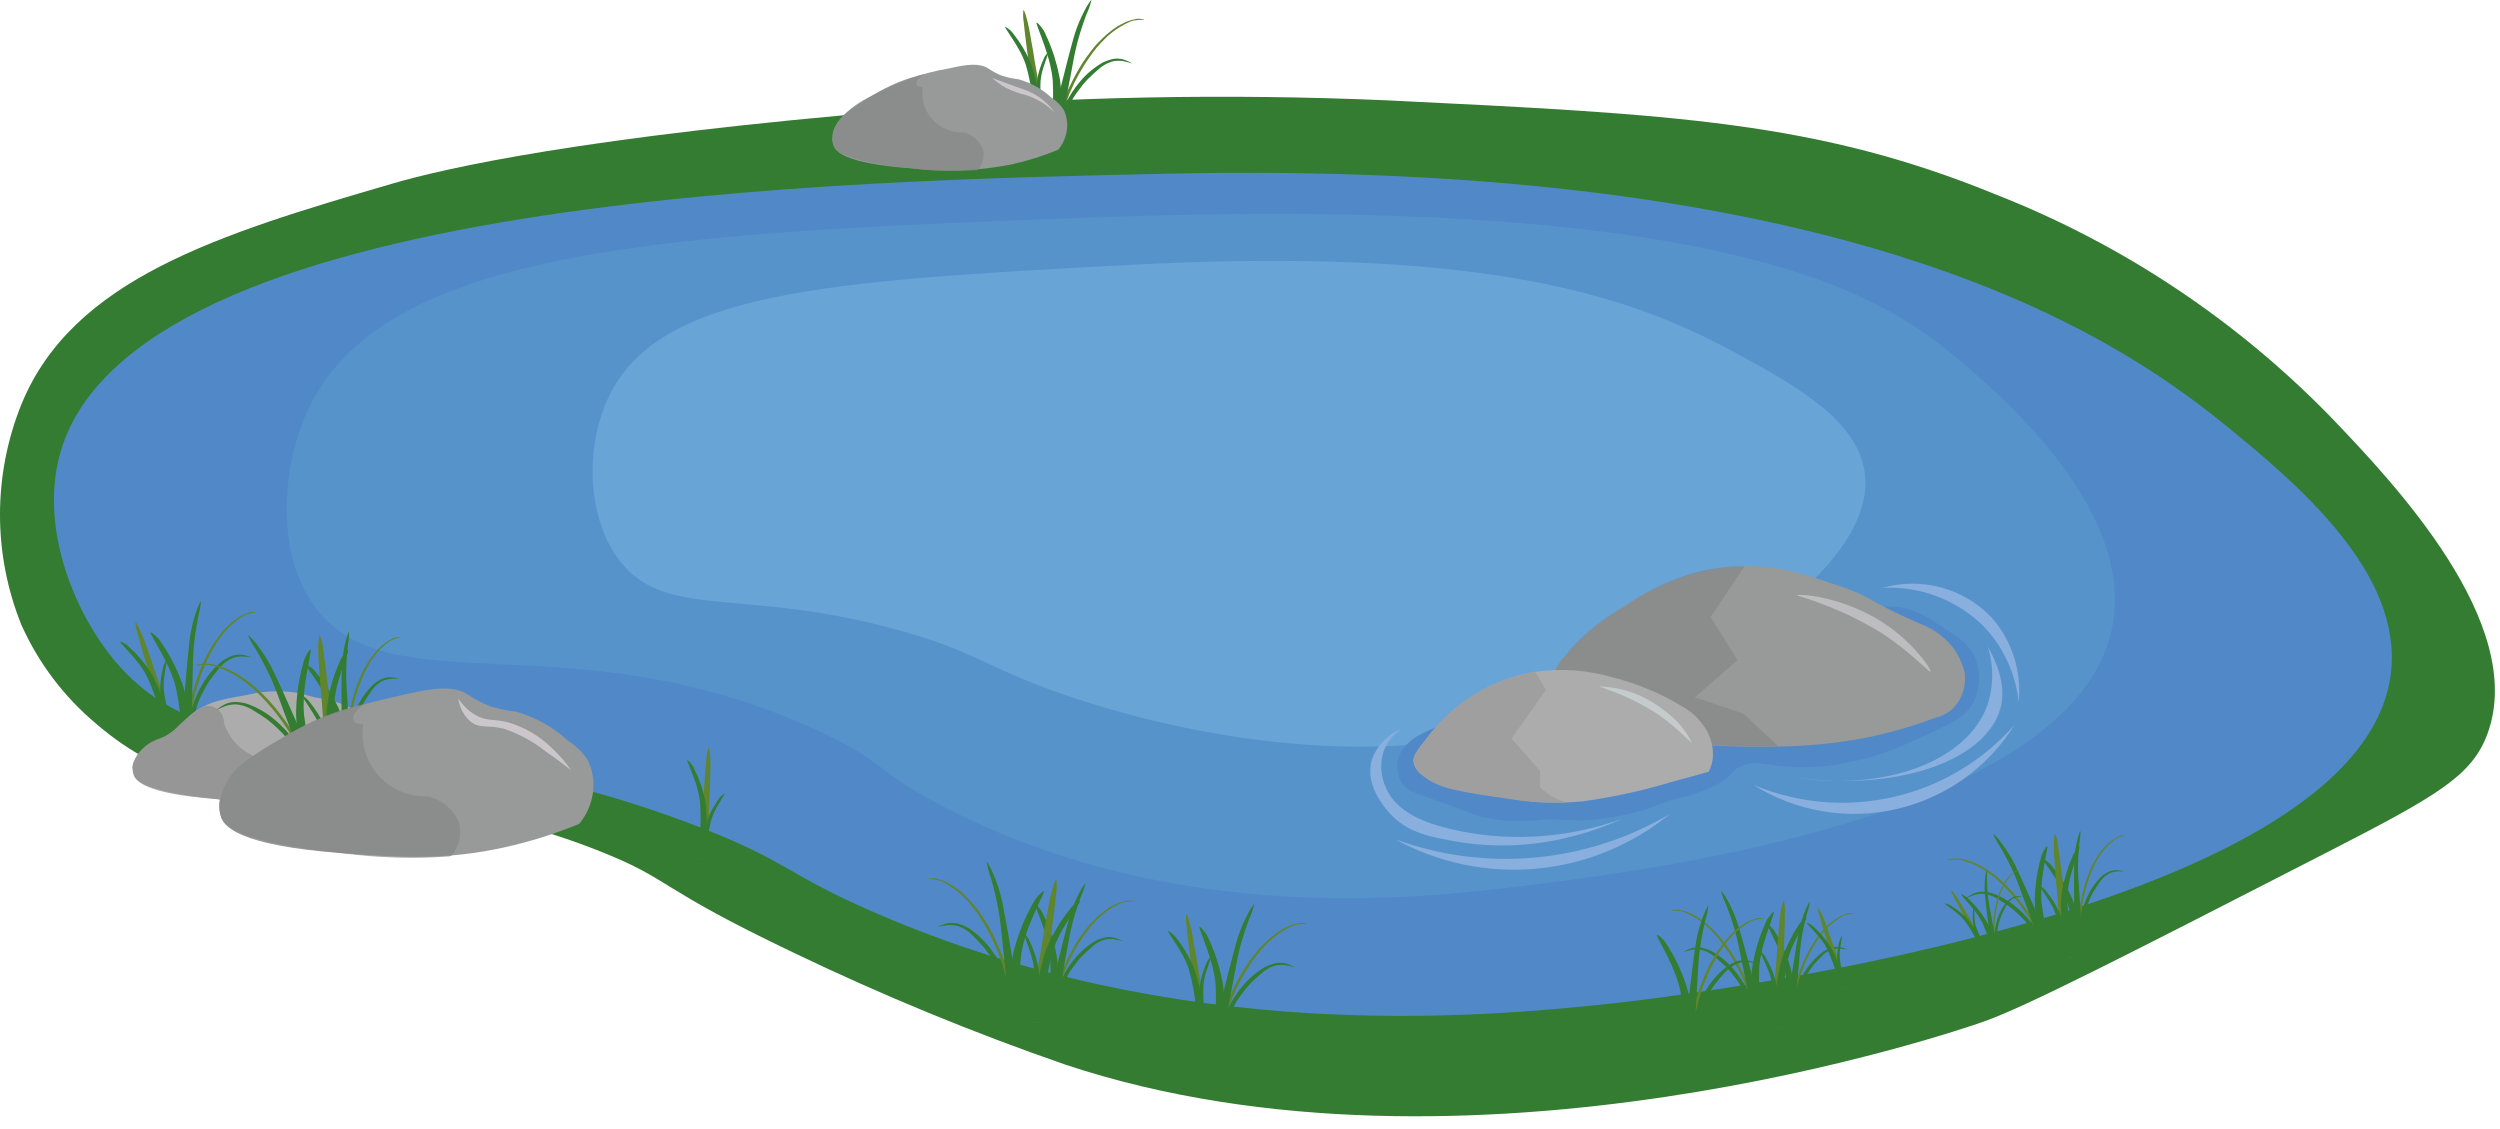 <svg viewBox="0 0 175 79" fill="none" xmlns="http://www.w3.org/2000/svg">
<path d="M27.472 12.851C15.25 16.416 5.082 19.54 1.5 28.299C-0.5 33.255 -0.5 38.793 1.5 43.748C2.704 46.432 4.503 48.805 6.761 50.689C16.356 58.919 25.959 53.155 42.137 59.645C47.081 61.628 45.843 62.058 55.571 66.698C61.76 69.671 68.114 72.287 74.602 74.534C102.752 83.874 136.909 72.201 138.86 71.511C141.858 70.452 148.882 66.85 162.929 59.645C170.619 55.701 173.043 54.307 174.124 51.361C176.952 43.647 167.48 33.723 163.265 29.307C156.637 22.465 148.621 17.121 139.756 13.634C127.192 8.49 117.2 8.003 97.216 7.029C85.906 6.533 74.576 6.757 63.295 7.701C40.744 9.565 31.105 11.791 27.472 12.851Z" fill="#337C32"/>
<path d="M73.28 3.708C73.407 4.123 73.471 4.361 73.511 4.546C73.559 4.752 73.591 4.915 73.616 5.058C73.616 5.058 73.672 5.365 73.697 5.678C73.748 6.824 73.705 7.973 73.567 9.112C73.504 9.644 73.409 10.353 73.257 11.194L73.848 11.265C74.001 10.585 74.114 9.898 74.186 9.205C74.288 8.347 74.322 7.482 74.288 6.618C74.278 6.218 74.24 5.819 74.171 5.424C74.103 5.046 74.016 4.736 73.975 4.561C73.938 4.437 73.874 4.189 73.777 3.878C73.617 3.391 73.429 2.915 73.213 2.451C73.166 2.329 73.107 2.211 73.038 2.1C72.853 1.828 72.616 1.56 72.561 1.593C72.529 1.599 72.569 1.694 72.732 2.153C72.796 2.311 72.832 2.435 72.865 2.509C73.046 2.991 73.183 3.397 73.28 3.708Z" fill="#337C32"/>
<path d="M77.128 2.727C77.296 2.558 77.474 2.399 77.66 2.25C77.84 2.097 78.033 1.96 78.236 1.839C78.303 1.797 78.369 1.765 78.425 1.731C78.493 1.693 78.562 1.658 78.634 1.626C78.757 1.562 78.884 1.507 79.015 1.462C79.123 1.424 79.234 1.394 79.346 1.371C79.463 1.345 79.506 1.33 79.538 1.324C79.631 1.312 79.724 1.31 79.818 1.317C79.922 1.325 80.024 1.354 80.118 1.403C80.019 1.393 79.919 1.388 79.82 1.388C79.654 1.388 79.515 1.431 79.348 1.441C79.256 1.462 79.166 1.492 79.079 1.529C78.94 1.589 78.805 1.656 78.673 1.731C78.529 1.814 78.451 1.855 78.352 1.913C78.273 1.963 78.195 2.014 78.105 2.073C77.856 2.254 77.683 2.403 77.557 2.508C77.498 2.571 77.301 2.747 77.065 2.999C76.872 3.204 76.691 3.419 76.523 3.645C76.302 3.938 76.15 4.17 76.025 4.355C75.911 4.532 75.758 4.773 75.562 5.12C75.417 5.383 75.323 5.561 75.174 5.864C75.034 6.167 74.964 6.319 74.88 6.508C74.775 6.776 74.797 6.769 74.649 7.141C74.602 7.275 74.533 7.427 74.441 7.676C74.409 7.772 74.394 7.81 74.378 7.858C74.285 8.118 74.209 8.382 74.149 8.651C74.12 8.808 74.109 8.906 74.043 8.938C74.014 8.948 73.984 8.948 73.955 8.939C73.927 8.93 73.901 8.913 73.883 8.889C73.793 8.779 73.911 8.573 74.101 8.015C74.2 7.707 74.192 7.686 74.301 7.379C74.318 7.321 74.391 7.14 74.494 6.882C74.638 6.54 74.76 6.294 74.898 6.011C75.036 5.717 75.172 5.443 75.382 5.068C75.474 4.9 75.604 4.675 75.795 4.378C75.998 4.062 76.169 3.842 76.352 3.604C76.511 3.393 76.609 3.265 76.764 3.093C76.918 2.932 77.035 2.816 77.128 2.727Z" fill="#5F852D"/>
<path d="M78.228 4.257C78.406 4.245 78.586 4.263 78.758 4.311C78.933 4.342 79.103 4.389 79.269 4.451C79.118 4.35 78.953 4.27 78.781 4.213C78.624 4.148 78.457 4.111 78.287 4.105C78.103 4.094 77.918 4.116 77.742 4.17C77.56 4.219 77.382 4.285 77.212 4.367C76.601 4.713 76.057 5.166 75.606 5.705C75.207 6.175 74.868 6.692 74.596 7.244C74.534 7.417 74.462 7.588 74.462 7.588C74.461 7.598 74.383 7.819 74.311 8.07C74.159 8.645 74.041 9.229 73.959 9.818C73.895 10.295 73.859 10.774 73.85 11.255C73.982 11.271 74.136 11.279 74.279 11.296C74.281 11.106 74.284 10.907 74.287 10.707C74.303 10.399 74.315 10.121 74.348 9.845C74.36 9.656 74.377 9.428 74.42 9.153C74.446 8.912 74.489 8.674 74.547 8.438C74.68 7.684 74.995 6.973 75.465 6.368C75.671 6.076 75.897 5.799 76.142 5.539C76.481 5.209 76.735 4.99 76.908 4.84C77.012 4.742 77.126 4.656 77.249 4.581C77.391 4.485 77.546 4.41 77.709 4.356C77.873 4.287 78.05 4.254 78.228 4.257Z" fill="#337C32"/>
<path d="M76.064 0.47C75.801 0.943 75.573 1.433 75.382 1.939C75.198 2.447 75.102 2.816 74.859 3.727C74.798 3.979 74.742 4.192 74.688 4.386C74.552 4.92 74.398 5.521 74.337 5.774C74.208 6.248 74.035 7.008 73.802 8.1C73.688 8.796 73.579 9.363 73.49 9.762C73.461 9.919 73.215 11.029 73.441 11.126C73.524 11.15 73.608 11.167 73.694 11.176C73.748 11.187 73.803 11.19 73.858 11.186C74.007 11.144 74.025 10.826 74.037 10.637C74.064 10.321 74.114 9.987 74.142 9.67C74.151 9.501 74.206 9.218 74.302 8.669C74.396 8.141 74.407 8.132 74.601 7.115C74.661 6.782 74.73 6.381 74.834 5.853C74.887 5.579 74.918 5.403 74.94 5.306C75.123 4.288 75.239 3.662 75.413 2.983C75.673 2.014 76.008 1.114 76.066 0.971C76.213 0.661 76.325 0.335 76.399 0C76.349 -0.015 76.124 0.398 76.064 0.47Z" fill="#337C32"/>
<path d="M71.751 2.395C71.773 2.578 71.778 2.624 71.83 3.008C71.894 3.498 71.893 3.491 71.919 3.713C71.998 4.334 72.022 4.417 72.092 4.965C72.133 5.259 72.135 5.272 72.185 5.697C72.231 6.036 72.281 6.467 72.355 6.975C72.4 7.361 72.446 7.872 72.47 8.485C72.618 8.475 72.764 8.458 72.911 8.441C72.883 7.854 72.844 7.349 72.803 6.943C72.732 6.216 72.685 5.698 72.574 5.094C72.518 4.796 72.471 4.504 72.415 4.205C72.376 3.985 72.371 3.879 72.327 3.619C72.286 3.386 72.272 3.328 72.217 3.029C72.155 2.672 72.152 2.646 72.11 2.399C72.054 2.094 72.011 1.841 71.936 1.552C71.871 1.281 71.707 0.684 71.641 0.698C71.605 0.989 71.612 1.282 71.662 1.57C71.684 1.82 71.708 2.022 71.751 2.395Z" fill="#5F852D"/>
<path d="M71.203 3.254C71.363 3.527 71.449 3.682 71.504 3.802C71.566 3.934 71.62 4.047 71.658 4.141C71.658 4.141 71.743 4.344 71.815 4.56C72.04 5.354 72.2 6.163 72.294 6.982C72.34 7.368 72.392 7.878 72.43 8.49L72.85 8.441C72.844 7.94 72.808 7.44 72.742 6.943C72.667 6.326 72.546 5.716 72.38 5.117C72.308 4.839 72.215 4.566 72.103 4.302C71.992 4.049 71.887 3.843 71.826 3.731C71.783 3.65 71.697 3.488 71.579 3.289C71.39 2.976 71.181 2.675 70.953 2.389C70.899 2.311 70.839 2.239 70.773 2.171C70.605 2.012 70.392 1.865 70.362 1.895C70.344 1.91 70.384 1.965 70.574 2.261C70.639 2.359 70.689 2.439 70.722 2.489C70.927 2.796 71.085 3.056 71.203 3.254Z" fill="#337C32"/>
<path d="M73.243 4.115C73.259 4.08 73.278 4.018 73.303 3.942C73.378 3.715 73.4 3.673 73.386 3.668C73.364 3.65 73.244 3.784 73.159 3.92C73.122 3.972 73.092 4.029 73.07 4.089C72.966 4.317 72.874 4.552 72.795 4.79C72.745 4.942 72.712 5.065 72.699 5.126C72.681 5.208 72.639 5.365 72.607 5.554C72.573 5.749 72.553 5.946 72.548 6.144C72.532 6.571 72.548 6.999 72.596 7.424C72.635 7.767 72.69 8.107 72.763 8.445L73.036 8.413C73.003 8.191 72.957 7.852 72.902 7.382C72.832 6.819 72.811 6.252 72.838 5.686C72.854 5.532 72.877 5.384 72.877 5.384C72.886 5.299 72.901 5.215 72.922 5.133C72.946 5.044 72.973 4.929 73.037 4.722C73.086 4.571 73.151 4.371 73.243 4.115Z" fill="#337C32"/>
<path d="M155.61 29.629C160.912 33.917 168.178 40.11 167.365 47.093C165.348 64.415 115.37 69.979 112.622 70.266C103.458 71.222 82.613 73.162 61.238 63.885C54.901 61.134 55.261 60.325 48.812 57.84C27.899 49.781 15.552 54.995 8.175 46.421C5.243 43.014 2.827 37.117 4.145 31.98C8.876 13.536 59.768 12.656 81.389 12.165C128.959 11.084 147.539 23.1 155.61 29.629Z" fill="#5189C8"/>
<path d="M136.803 24.927C139.621 27.28 149.384 35.432 147.886 43.734C145.462 57.169 115.365 60.92 107.018 61.961C99.079 62.95 82.526 64.806 66.444 56.664C61.187 54.003 62.242 53.444 57.208 51.123C40.048 43.213 27.462 49.563 22.129 42.581C19.243 38.802 19.757 32.791 21.441 28.957C26.603 17.206 47.007 16.258 77.695 15.188C120.894 13.681 131.637 20.613 136.803 24.927Z" fill="#5693CB"/>
<path d="M121.31 24.605C125.824 27.05 130.23 29.511 130.557 33.337C131.209 40.992 115.192 50.139 101.108 51.911C87.854 53.579 75.068 48.872 73.068 48.114C68.742 46.475 68.044 45.609 63.518 44.288C52.472 41.063 46.976 43.403 43.627 39.557C41.082 36.636 40.897 31.431 42.575 27.849C46.042 20.448 57.596 19.685 78.586 18.565C103.027 17.261 113.447 20.346 121.31 24.605Z" fill="#68A4D6"/>
<path d="M100.546 50.892C99.542 51.309 98.225 51.879 97.887 53.096C97.736 53.639 97.796 54.219 98.055 54.719C98.385 55.289 98.918 55.463 100.063 55.867C103.399 57.043 103.322 57.139 104.268 57.294C105.11 57.446 105.965 57.507 106.82 57.474C107.511 57.451 107.94 57.359 108.546 57.359C108.707 57.359 108.727 57.367 109.153 57.385C109.153 57.385 110.04 57.422 110.733 57.434C112.059 57.38 113.373 57.173 114.651 56.818C115.805 56.511 115.421 56.51 117.422 55.895C118.423 55.672 119.391 55.324 120.305 54.859C121.46 54.182 121.183 53.907 121.956 53.6C123.102 53.145 123.761 53.728 126.322 53.712C126.322 53.712 126.873 53.708 127.581 53.656C129.868 53.412 132.095 52.768 134.158 51.753C136.473 50.716 137.643 50.178 138.133 49.178C138.385 48.666 138.522 48.104 138.531 47.533C138.541 46.962 138.424 46.396 138.189 45.875C137.781 45.062 137.08 44.602 135.67 43.692C135.211 43.369 134.724 43.088 134.214 42.853C131.704 41.8 128.567 42.953 126.602 44.364C125.669 45.034 125.914 45.106 125.147 45.595C122.927 47.011 121.172 46.218 118.821 46.603C114.755 47.269 115.01 50.458 111.265 50.857C109.143 51.083 108.939 50.075 104.996 50.073C103.473 50.043 101.959 50.321 100.546 50.892V50.892Z" fill="#5189C8"/>
<path d="M108.494 48.506C108.504 47.624 108.821 46.773 109.39 46.099C110.63 44.701 112.062 43.485 113.644 42.489C116.147 40.762 119.086 39.773 122.124 39.634C124.519 39.587 126.274 40.182 128.869 41.062C131.255 41.87 130.465 41.953 134.41 43.664C135.297 43.994 136.08 44.554 136.677 45.288C137.075 45.811 137.361 46.412 137.517 47.051C137.586 47.49 137.556 47.938 137.43 48.364C137.305 48.79 137.085 49.183 136.789 49.514C136.428 49.876 135.972 50.128 135.474 50.241C133.892 50.841 132.263 51.309 130.604 51.641C128.592 52.025 126.551 52.231 124.503 52.256C123.908 52.276 121.969 52.332 118.01 52.089C115.903 51.959 113.101 51.737 109.782 51.333C109.384 50.975 109.065 50.54 108.844 50.053C108.622 49.567 108.503 49.04 108.494 48.506V48.506Z" fill="#989999"/>
<path opacity="0.71" d="M108.494 48.506C108.504 47.624 108.821 46.773 109.39 46.099C110.554 44.626 112 43.398 113.644 42.489C115.127 41.437 116.772 40.634 118.513 40.11C119.691 39.794 120.905 39.633 122.124 39.634L119.745 43.189L121.62 46.211L118.639 48.814L122.04 49.962L124.503 52.256C122.44 52.263 120.272 52.212 118.01 52.089C115.097 51.929 112.349 51.664 109.782 51.333C109.384 50.975 109.065 50.54 108.844 50.053C108.622 49.567 108.503 49.04 108.494 48.506V48.506Z" fill="#868787"/>
<path d="M125.789 41.683C125.838 41.527 129.247 41.747 132.204 43.85C134.092 45.192 135.24 46.907 135.131 47.004C135.026 47.098 133.828 45.679 131.642 44.268C129.811 43.158 127.843 42.289 125.789 41.683V41.683Z" fill="#BDBDC0"/>
<path d="M98.951 53.348C98.886 52.913 99.281 52.44 100.014 51.501C100.602 50.745 101.277 50.061 102.026 49.465C103.6 48.203 105.47 47.362 107.459 47.023C109.276 46.767 111.127 46.901 112.888 47.415C114.625 47.854 116.285 48.552 117.814 49.486C118.394 49.819 118.891 50.278 119.269 50.829C119.764 51.507 119.983 52.347 119.885 53.18C119.837 53.473 119.742 53.756 119.605 54.02C118.993 54.198 118.083 54.457 116.974 54.747C114.96 55.353 112.901 55.803 110.817 56.091C108.853 56.284 106.87 56.17 104.94 55.755C104.21 55.684 99.221 55.16 98.951 53.348Z" fill="#ACACAC"/>
<path d="M98.95 53.348C98.897 52.972 99.091 52.638 100.014 51.501C101.834 49.114 104.497 47.512 107.458 47.023L108.214 48.282L105.807 51.697L107.794 53.936V55.083C107.941 55.236 108.1 55.376 108.27 55.503C108.698 55.819 109.186 56.045 109.703 56.166C109.322 56.185 108.794 56.198 108.165 56.177C107.441 56.152 106.719 56.086 106.003 55.979C101.918 55.394 100.711 55.188 99.625 54.322C99.283 54.097 99.041 53.748 98.95 53.348V53.348Z" fill="#9F9F9F"/>
<path d="M111.909 48.058C113.536 48.086 115.109 48.646 116.387 49.654C117.252 50.244 117.955 51.043 118.43 51.977C118.357 52.045 117.52 51.001 115.995 49.962C114.724 49.147 113.35 48.507 111.909 48.058V48.058Z" fill="#C4CBCA"/>
<path d="M9.862 45.199C9.913 45.376 9.925 45.421 10.038 45.792C10.18 46.265 10.179 46.258 10.24 46.474C10.418 47.073 10.455 47.151 10.613 47.681C10.701 47.964 10.704 47.977 10.822 48.388C10.922 48.715 11.042 49.133 11.195 49.623C11.302 49.996 11.43 50.493 11.553 51.094C11.697 51.06 11.839 51.02 11.981 50.979C11.859 50.405 11.739 49.912 11.633 49.518C11.445 48.812 11.316 48.308 11.109 47.731C11.006 47.446 10.912 47.164 10.809 46.879C10.735 46.667 10.713 46.565 10.627 46.315C10.549 46.091 10.527 46.036 10.424 45.75C10.305 45.408 10.298 45.383 10.217 45.146C10.112 44.854 10.029 44.611 9.909 44.337C9.801 44.081 9.542 43.518 9.479 43.543C9.491 43.835 9.545 44.124 9.641 44.4C9.703 44.642 9.759 44.839 9.862 45.199Z" fill="#5F852D"/>
<path d="M9.46 46.135C9.662 46.379 9.771 46.519 9.844 46.628C9.928 46.748 9.999 46.85 10.052 46.938C10.052 46.938 10.168 47.124 10.274 47.326C10.623 48.073 10.912 48.846 11.137 49.639C11.244 50.012 11.379 50.508 11.514 51.105L11.921 50.989C11.834 50.496 11.718 50.008 11.573 49.528C11.399 48.932 11.182 48.349 10.921 47.785C10.805 47.521 10.67 47.267 10.516 47.024C10.366 46.793 10.229 46.607 10.152 46.506C10.096 46.433 9.984 46.287 9.836 46.11C9.6 45.831 9.345 45.567 9.074 45.322C9.008 45.254 8.937 45.192 8.86 45.136C8.669 45.006 8.435 44.895 8.41 44.929C8.395 44.948 8.443 44.995 8.678 45.257C8.759 45.343 8.821 45.414 8.861 45.458C9.113 45.728 9.311 45.959 9.46 46.135Z" fill="#337C32"/>
<path d="M11.611 46.657C11.621 46.62 11.631 46.555 11.643 46.477C11.681 46.24 11.695 46.195 11.681 46.192C11.656 46.179 11.559 46.329 11.497 46.477C11.469 46.535 11.449 46.596 11.437 46.659C11.37 46.901 11.317 47.147 11.278 47.395C11.253 47.553 11.241 47.68 11.238 47.742C11.233 47.825 11.217 47.988 11.216 48.179C11.213 48.377 11.226 48.575 11.252 48.771C11.306 49.195 11.391 49.615 11.506 50.026C11.6 50.359 11.709 50.686 11.835 51.007L12.1 50.931C12.032 50.718 11.931 50.391 11.801 49.935C11.642 49.392 11.53 48.835 11.466 48.272C11.456 48.118 11.455 47.967 11.455 47.967C11.45 47.883 11.451 47.798 11.459 47.713C11.468 47.622 11.476 47.503 11.506 47.289C11.53 47.132 11.562 46.924 11.611 46.657Z" fill="#337C32"/>
<path d="M11.583 46.249C11.775 46.639 11.877 46.863 11.946 47.038C12.026 47.234 12.085 47.39 12.132 47.527C12.132 47.527 12.237 47.821 12.312 48.126C12.547 49.249 12.689 50.389 12.737 51.536C12.76 52.071 12.781 52.786 12.767 53.641L13.361 53.615C13.402 52.92 13.403 52.223 13.363 51.528C13.325 50.665 13.219 49.805 13.046 48.958C12.972 48.565 12.87 48.177 12.739 47.799C12.61 47.437 12.475 47.145 12.406 46.979C12.349 46.862 12.247 46.628 12.1 46.336C11.864 45.882 11.602 45.442 11.314 45.019C11.248 44.906 11.171 44.799 11.085 44.701C10.858 44.462 10.582 44.236 10.532 44.278C10.502 44.289 10.557 44.376 10.791 44.803C10.88 44.948 10.936 45.065 10.98 45.133C11.236 45.579 11.437 45.958 11.583 46.249Z" fill="#337C32"/>
<path d="M15.222 44.66C15.361 44.467 15.511 44.281 15.671 44.104C15.824 43.924 15.992 43.757 16.173 43.606C16.232 43.553 16.292 43.511 16.342 43.469C16.402 43.42 16.465 43.374 16.531 43.332C16.642 43.248 16.759 43.174 16.881 43.108C16.981 43.053 17.086 43.005 17.193 42.965C17.304 42.921 17.344 42.899 17.374 42.888C17.464 42.861 17.556 42.844 17.649 42.836C17.754 42.827 17.86 42.839 17.959 42.872C17.86 42.878 17.761 42.889 17.663 42.905C17.5 42.932 17.369 42.997 17.206 43.034C17.119 43.07 17.035 43.113 16.955 43.164C16.827 43.246 16.704 43.334 16.586 43.429C16.457 43.534 16.388 43.586 16.299 43.66C16.229 43.722 16.16 43.785 16.081 43.858C15.865 44.076 15.718 44.251 15.611 44.375C15.562 44.447 15.397 44.653 15.204 44.94C15.046 45.173 14.902 45.414 14.773 45.664C14.602 45.989 14.49 46.242 14.396 46.445C14.312 46.638 14.2 46.901 14.062 47.275C13.961 47.557 13.898 47.749 13.799 48.071C13.71 48.393 13.665 48.554 13.613 48.755C13.553 49.036 13.573 49.025 13.487 49.416C13.463 49.556 13.418 49.717 13.368 49.978C13.352 50.078 13.343 50.118 13.335 50.168C13.285 50.439 13.252 50.712 13.237 50.987C13.233 51.146 13.238 51.246 13.178 51.288C13.152 51.302 13.121 51.307 13.092 51.303C13.062 51.299 13.035 51.286 13.013 51.265C12.906 51.171 12.989 50.948 13.087 50.368C13.134 50.048 13.123 50.028 13.181 49.708C13.189 49.648 13.232 49.457 13.292 49.186C13.379 48.825 13.46 48.563 13.55 48.261C13.639 47.949 13.729 47.657 13.876 47.253C13.94 47.071 14.032 46.829 14.172 46.505C14.322 46.16 14.455 45.916 14.598 45.651C14.721 45.418 14.797 45.275 14.922 45.081C15.048 44.897 15.145 44.763 15.222 44.66Z" fill="#5F852D"/>
<path d="M16.554 45.994C16.728 45.953 16.908 45.942 17.087 45.961C17.263 45.964 17.439 45.983 17.613 46.018C17.447 45.942 17.272 45.889 17.093 45.861C16.927 45.822 16.756 45.813 16.588 45.834C16.404 45.852 16.226 45.904 16.061 45.986C15.889 46.064 15.724 46.157 15.569 46.265C15.022 46.706 14.558 47.241 14.2 47.845C13.882 48.373 13.631 48.938 13.451 49.527C13.418 49.707 13.374 49.888 13.374 49.888C13.375 49.898 13.333 50.129 13.303 50.388C13.245 50.98 13.223 51.575 13.237 52.17C13.251 52.65 13.292 53.13 13.361 53.605C13.494 53.6 13.647 53.583 13.791 53.577C13.762 53.389 13.733 53.192 13.704 52.994C13.67 52.688 13.638 52.411 13.626 52.133C13.607 51.945 13.587 51.717 13.585 51.439C13.572 51.197 13.575 50.955 13.595 50.713C13.605 49.947 13.801 49.195 14.168 48.522C14.323 48.201 14.502 47.891 14.703 47.595C14.984 47.215 15.199 46.957 15.345 46.782C15.433 46.669 15.531 46.564 15.64 46.471C15.765 46.354 15.906 46.254 16.058 46.175C16.209 46.081 16.378 46.019 16.554 45.994Z" fill="#337C32"/>
<path d="M13.808 42.605C13.625 43.113 13.479 43.635 13.373 44.164C13.272 44.695 13.237 45.075 13.145 46.013C13.125 46.272 13.104 46.491 13.081 46.691C13.033 47.24 12.978 47.858 12.958 48.117C12.908 48.607 12.859 49.384 12.805 50.499C12.805 51.205 12.789 51.782 12.765 52.19C12.762 52.349 12.698 53.485 12.937 53.544C13.022 53.555 13.108 53.558 13.194 53.553C13.249 53.555 13.304 53.549 13.358 53.536C13.499 53.47 13.464 53.154 13.446 52.966C13.422 52.649 13.418 52.311 13.394 51.994C13.376 51.826 13.384 51.537 13.391 50.981C13.398 50.444 13.408 50.433 13.435 49.399C13.441 49.06 13.444 48.653 13.462 48.115C13.47 47.837 13.473 47.658 13.479 47.558C13.495 46.524 13.509 45.888 13.571 45.189C13.671 44.191 13.857 43.249 13.891 43.098C13.986 42.769 14.044 42.43 14.063 42.087C14.011 42.08 13.856 42.524 13.808 42.605Z" fill="#337C32"/>
<path d="M98.069 51.039C97.513 51.419 97.088 51.962 96.852 52.592C96.574 53.468 96.649 54.417 97.061 55.237C97.977 57.257 100.708 57.865 102.393 58.218C106.144 58.928 110.018 58.609 113.602 57.294C112.401 57.846 111.149 58.281 109.866 58.595C107.41 59.218 104.856 59.346 102.351 58.973C100.243 58.626 98.518 58.343 97.229 56.874C96.898 56.496 95.475 54.876 96.054 53.096C96.232 52.634 96.503 52.214 96.85 51.86C97.196 51.506 97.611 51.227 98.069 51.039Z" fill="#88AFDE"/>
<path d="M97.663 58.749C100.804 59.898 104.162 60.334 107.492 60.024C110.823 59.714 114.043 58.667 116.918 56.958C114.255 59.147 110.997 60.487 107.565 60.806C104.133 61.125 100.684 60.409 97.663 58.749V58.749Z" fill="#88AFDE"/>
<path d="M139.14 45.26C139.578 46.628 139.558 48.102 139.084 49.458C137.694 53.139 132.275 55.41 125.706 54.439C133.367 55.44 139.118 52.997 140.035 49.57C140.213 48.908 140.411 47.456 139.14 45.26Z" fill="#88AFDE"/>
<path d="M122.74 54.943C125.842 56.244 129.274 56.539 132.553 55.786C135.832 55.033 138.792 53.27 141.015 50.745C140.092 52.223 138.887 53.504 137.469 54.514C136.05 55.525 134.446 56.246 132.748 56.636C131.051 57.026 129.293 57.078 127.575 56.787C125.858 56.496 124.214 55.87 122.74 54.943V54.943Z" fill="#88AFDE"/>
<path d="M131.793 41.145C133.091 41.081 134.388 41.287 135.602 41.749C136.816 42.212 137.92 42.921 138.846 43.832C140.232 45.284 141.098 47.154 141.309 49.15C141.418 48.083 141.306 47.005 140.978 45.984C140.651 44.963 140.115 44.021 139.406 43.217C138.444 42.213 137.228 41.49 135.887 41.125C134.546 40.761 133.131 40.767 131.793 41.145V41.145Z" fill="#88AFDE"/>
<path d="M9.28 53.628C9.39 52.678 10.584 52.346 12.149 51.165C13.261 50.325 12.936 50.283 13.74 49.749C15.046 48.883 16.352 48.877 17.956 48.506C18.92 48.355 19.902 48.355 20.867 48.506C21.171 48.558 21.404 48.664 22.056 48.814C22.608 48.909 23.155 49.035 23.693 49.192C24.105 49.329 24.499 49.512 24.869 49.738C25.076 49.861 25.273 50.001 25.456 50.157C25.902 50.534 26.248 51.015 26.464 51.557C26.734 52.164 26.793 52.843 26.632 53.488C26.523 53.878 26.332 54.24 26.072 54.551C24.949 55.015 23.788 55.38 22.602 55.643C20.114 56.14 17.563 56.235 15.045 55.923C10.063 55.556 9.509 54.634 9.364 54.243C9.287 54.048 9.258 53.837 9.28 53.628V53.628Z" fill="#ACACAC"/>
<path d="M9.28 53.628C9.383 53.167 9.622 52.747 9.966 52.424C10.863 51.562 11.249 51.902 12.212 51.081C12.632 50.652 13.081 50.252 13.555 49.885C13.829 49.689 14.067 49.546 14.227 49.454C14.4 49.407 14.582 49.402 14.758 49.438C14.934 49.474 15.098 49.55 15.239 49.661C15.38 49.773 15.493 49.915 15.569 50.078C15.644 50.241 15.681 50.419 15.675 50.598C15.86 51.174 16.176 51.699 16.599 52.13C17.252 52.774 18.107 53.174 19.02 53.264C21 53.417 22.067 51.942 22.476 52.319C23.1 52.895 20.234 55.972 20.117 56.032C20.084 56.048 20.049 56.061 20.013 56.07C18.357 56.191 16.692 56.142 15.046 55.923C9.981 55.401 9.499 54.608 9.364 54.243C9.315 54.042 9.287 53.835 9.28 53.628V53.628Z" fill="#969696"/>
<path d="M21.588 46.494C21.61 46.41 21.626 46.27 21.666 46.091C21.755 45.572 21.781 45.464 21.746 45.463C21.681 45.438 21.477 45.766 21.33 46.09C21.276 46.221 21.235 46.356 21.207 46.495C21.061 47.029 20.947 47.571 20.865 48.118C20.818 48.467 20.796 48.743 20.779 48.882C20.767 49.076 20.73 49.422 20.726 49.837C20.725 50.27 20.756 50.702 20.819 51.13C20.94 52.056 21.133 52.972 21.397 53.868C21.6 54.593 21.846 55.305 22.132 56.001L22.749 55.818C22.434 54.949 22.204 54.212 22.04 53.656C21.686 52.467 21.432 51.252 21.278 50.021C21.247 49.683 21.252 49.346 21.252 49.346C21.252 49.19 21.256 49.009 21.27 48.782C21.279 48.577 21.305 48.312 21.364 47.847C21.411 47.498 21.484 47.04 21.588 46.494Z" fill="#337C32"/>
<path d="M17.541 47.825C17.737 47.98 17.864 48.099 18.073 48.294C18.311 48.515 18.533 48.718 18.807 49.017C19.064 49.299 19.243 49.515 19.372 49.678C19.664 50.039 19.859 50.306 20.059 50.594C20.257 50.871 20.432 51.11 20.648 51.449C20.804 51.705 20.915 51.885 20.944 51.944C21.116 52.251 21.111 52.275 21.272 52.585C21.576 53.144 21.739 53.342 21.663 53.476C21.648 53.505 21.624 53.528 21.595 53.542C21.567 53.557 21.534 53.562 21.502 53.558C21.426 53.535 21.396 53.432 21.336 53.271C21.224 52.995 21.095 52.727 20.949 52.468C20.923 52.42 20.9 52.382 20.848 52.285C20.706 52.036 20.604 51.888 20.529 51.753C20.304 51.383 20.328 51.387 20.169 51.121C20.044 50.934 19.942 50.785 19.739 50.487C19.524 50.193 19.392 50.019 19.19 49.766C18.918 49.432 18.711 49.202 18.558 49.035C18.39 48.861 18.187 48.641 17.898 48.368C17.678 48.159 17.446 47.962 17.203 47.779C16.905 47.554 16.664 47.402 16.589 47.346C16.436 47.257 16.225 47.129 15.927 46.982C15.82 46.935 15.728 46.895 15.635 46.856C15.518 46.812 15.428 46.782 15.26 46.72C15.106 46.665 14.949 46.618 14.79 46.58C14.691 46.555 14.59 46.54 14.488 46.535C14.308 46.554 14.152 46.533 13.976 46.563C13.87 46.581 13.765 46.605 13.661 46.633C13.752 46.565 13.855 46.515 13.965 46.488C14.063 46.463 14.163 46.448 14.264 46.444C14.299 46.445 14.348 46.453 14.477 46.459C14.601 46.463 14.724 46.475 14.846 46.496C14.994 46.52 15.14 46.556 15.283 46.602C15.364 46.622 15.445 46.647 15.524 46.676C15.589 46.701 15.665 46.724 15.744 46.756C15.983 46.848 16.213 46.959 16.433 47.09C16.659 47.214 16.877 47.351 17.086 47.501C17.202 47.578 17.348 47.681 17.541 47.825Z" fill="#5F852D"/>
<path d="M16.763 49.342C16.947 49.37 17.126 49.422 17.295 49.498C17.439 49.555 17.576 49.627 17.705 49.712C17.917 49.84 18.227 50.028 18.648 50.318C18.956 50.55 19.248 50.804 19.52 51.078C20.131 51.637 20.596 52.337 20.875 53.117C20.979 53.357 21.067 53.603 21.139 53.855C21.235 54.14 21.294 54.38 21.341 54.579C21.427 54.867 21.49 55.161 21.563 55.486C21.603 55.698 21.642 55.91 21.679 56.112C21.828 56.068 21.991 56.032 22.129 55.991C22.032 55.48 21.906 54.976 21.752 54.48C21.557 53.867 21.325 53.267 21.058 52.682C20.937 52.427 20.814 52.206 20.81 52.196C20.81 52.196 20.703 52.026 20.605 51.854C20.215 51.315 19.759 50.825 19.249 50.397C18.671 49.905 18.009 49.521 17.295 49.263C17.099 49.207 16.898 49.169 16.695 49.149C16.497 49.124 16.296 49.134 16.102 49.179C15.923 49.217 15.751 49.287 15.596 49.385C15.422 49.476 15.262 49.592 15.119 49.727C15.284 49.631 15.458 49.55 15.637 49.484C15.813 49.403 16.001 49.351 16.193 49.331C16.382 49.295 16.576 49.299 16.763 49.342Z" fill="#337C32"/>
<path d="M17.368 44.464C17.508 44.807 17.686 45.133 17.899 45.437C17.987 45.579 18.507 46.477 18.96 47.462C19.268 48.154 19.506 48.8 19.886 49.851C19.927 49.951 19.992 50.133 20.099 50.414C20.306 50.958 20.451 51.373 20.576 51.717C20.967 52.765 20.981 52.772 21.177 53.318C21.379 53.885 21.489 54.177 21.53 54.355C21.616 54.688 21.73 55.034 21.817 55.367C21.864 55.565 21.94 55.901 22.108 55.919C22.167 55.913 22.225 55.9 22.281 55.879C22.37 55.853 22.457 55.82 22.541 55.779C22.764 55.635 22.3 54.497 22.241 54.335C22.073 53.926 21.855 53.342 21.607 52.62C21.16 51.499 20.837 50.722 20.614 50.24C20.503 49.982 20.229 49.369 19.987 48.825C19.895 48.629 19.796 48.412 19.685 48.154C19.261 47.227 19.092 46.852 18.803 46.344C18.508 45.84 18.177 45.359 17.811 44.904C17.733 44.837 17.418 44.438 17.368 44.464Z" fill="#337C32"/>
<path d="M22.506 48.218C22.712 48.557 22.823 48.753 22.9 48.907C22.989 49.079 23.055 49.217 23.108 49.337C23.108 49.337 23.228 49.596 23.321 49.868C23.626 50.871 23.847 51.898 23.984 52.938C24.048 53.424 24.125 54.073 24.181 54.853L24.72 54.781C24.702 54.145 24.646 53.511 24.553 52.881C24.449 52.098 24.283 51.324 24.057 50.567C23.958 50.214 23.833 49.87 23.684 49.536C23.537 49.217 23.39 48.962 23.314 48.816C23.253 48.714 23.14 48.509 22.984 48.255C22.732 47.861 22.458 47.482 22.161 47.12C22.092 47.022 22.013 46.931 21.927 46.849C21.701 46.65 21.431 46.466 21.389 46.508C21.363 46.52 21.42 46.595 21.668 46.965C21.76 47.09 21.821 47.192 21.866 47.25C22.135 47.636 22.349 47.964 22.506 48.218Z" fill="#337C32"/>
<path d="M25.691 46.477C25.801 46.289 25.922 46.108 26.054 45.935C26.179 45.758 26.318 45.593 26.471 45.44C26.521 45.388 26.572 45.344 26.614 45.302C26.665 45.252 26.719 45.206 26.775 45.162C26.869 45.077 26.969 44.999 27.075 44.929C27.162 44.871 27.253 44.82 27.348 44.774C27.445 44.725 27.48 44.702 27.507 44.689C27.586 44.658 27.669 44.634 27.753 44.62C27.848 44.603 27.945 44.606 28.038 44.628C27.948 44.641 27.859 44.659 27.771 44.681C27.625 44.719 27.511 44.789 27.366 44.836C27.289 44.875 27.216 44.922 27.147 44.975C27.038 45.059 26.933 45.15 26.833 45.245C26.724 45.351 26.665 45.405 26.59 45.479C26.532 45.542 26.474 45.604 26.408 45.677C26.228 45.893 26.109 46.065 26.021 46.186C25.983 46.255 25.849 46.456 25.696 46.733C25.572 46.958 25.46 47.19 25.363 47.427C25.233 47.737 25.151 47.977 25.082 48.169C25.021 48.351 24.941 48.6 24.846 48.951C24.777 49.217 24.734 49.396 24.67 49.698C24.615 49.998 24.588 50.148 24.556 50.336C24.524 50.596 24.542 50.585 24.495 50.948C24.484 51.077 24.457 51.227 24.432 51.469C24.425 51.561 24.421 51.599 24.417 51.645C24.394 51.895 24.386 52.147 24.394 52.398C24.404 52.544 24.416 52.634 24.365 52.677C24.342 52.692 24.315 52.699 24.288 52.697C24.261 52.696 24.234 52.687 24.213 52.67C24.108 52.592 24.165 52.383 24.208 51.846C24.225 51.551 24.213 51.535 24.24 51.238C24.243 51.183 24.266 51.006 24.299 50.754C24.349 50.418 24.402 50.173 24.459 49.891C24.515 49.599 24.573 49.326 24.674 48.947C24.718 48.776 24.782 48.548 24.884 48.241C24.992 47.916 25.093 47.682 25.202 47.43C25.295 47.207 25.353 47.071 25.451 46.884C25.551 46.706 25.628 46.577 25.691 46.477Z" fill="#5F852D"/>
<path d="M27.011 47.584C27.167 47.533 27.33 47.508 27.493 47.511C27.654 47.499 27.816 47.502 27.977 47.52C27.82 47.464 27.657 47.43 27.491 47.419C27.337 47.397 27.181 47.403 27.029 47.435C26.863 47.467 26.705 47.528 26.561 47.616C26.411 47.701 26.269 47.8 26.136 47.91C25.674 48.356 25.295 48.88 25.017 49.46C24.771 49.966 24.587 50.501 24.471 51.052C24.456 51.219 24.431 51.387 24.431 51.387C24.432 51.396 24.413 51.609 24.407 51.848C24.402 52.391 24.429 52.935 24.49 53.475C24.542 53.912 24.618 54.345 24.719 54.772C24.84 54.756 24.978 54.729 25.108 54.712C25.067 54.543 25.024 54.366 24.982 54.188C24.927 53.912 24.874 53.662 24.841 53.41C24.809 53.241 24.772 53.035 24.748 52.782C24.717 52.563 24.7 52.342 24.698 52.12C24.645 51.422 24.763 50.721 25.043 50.079C25.158 49.773 25.296 49.477 25.455 49.191C25.68 48.822 25.855 48.57 25.974 48.399C26.045 48.289 26.126 48.186 26.217 48.092C26.322 47.975 26.442 47.873 26.574 47.788C26.704 47.691 26.853 47.621 27.011 47.584V47.584Z" fill="#337C32"/>
<path d="M24.237 44.72C24.111 45.198 24.021 45.684 23.966 46.175C23.918 46.667 23.917 47.015 23.908 47.876C23.911 48.114 23.91 48.316 23.906 48.499C23.906 49.003 23.906 49.57 23.909 49.808C23.902 50.258 23.921 50.969 23.962 51.989C24.019 52.632 24.051 53.158 24.062 53.532C24.072 53.677 24.106 54.716 24.328 54.751C24.407 54.754 24.485 54.749 24.563 54.738C24.613 54.735 24.663 54.725 24.711 54.709C24.834 54.638 24.777 54.353 24.745 54.183C24.698 53.896 24.666 53.589 24.619 53.303C24.589 53.151 24.573 52.888 24.534 52.38C24.498 51.89 24.506 51.88 24.447 50.936C24.425 50.628 24.394 50.256 24.367 49.766C24.352 49.511 24.34 49.348 24.337 49.257C24.269 48.314 24.23 47.733 24.23 47.092C24.241 46.175 24.333 45.302 24.353 45.163C24.413 44.855 24.438 44.541 24.427 44.228C24.38 44.225 24.274 44.642 24.237 44.72Z" fill="#337C32"/>
<path d="M22.63 45.523C22.601 45.146 22.516 44.775 22.379 44.423C22.282 44.803 22.249 45.196 22.279 45.586C22.278 45.973 22.305 46.304 22.331 46.704C22.357 47.026 22.361 47.06 22.397 47.528C22.423 47.919 22.424 47.996 22.447 48.302C22.475 48.642 22.501 48.775 22.522 49.064C22.548 49.456 22.581 49.837 22.607 50.229C22.659 51.02 22.765 51.684 22.906 52.618C22.984 53.14 23.096 53.786 23.247 54.529C23.436 54.504 23.626 54.479 23.814 54.446C23.649 53.669 23.545 53.014 23.479 52.516C23.409 51.856 23.335 51.3 23.285 50.86C23.213 50.312 23.21 50.295 23.169 49.914C23.083 49.205 23.086 49.093 22.988 48.29C22.95 48.004 22.951 48.012 22.876 47.378C22.819 46.88 22.811 46.82 22.779 46.584C22.716 46.103 22.681 45.842 22.63 45.523Z" fill="#5F852D"/>
<path d="M24.099 46.375C24.125 46.303 24.162 46.186 24.212 46.042C24.357 45.611 24.389 45.53 24.361 45.516C24.314 45.488 24.094 45.74 23.935 45.993C23.873 46.099 23.82 46.209 23.777 46.323C23.582 46.754 23.416 47.198 23.28 47.651C23.195 47.937 23.138 48.167 23.11 48.283C23.07 48.442 23.003 48.734 22.945 49.086C22.888 49.453 22.858 49.824 22.856 50.196C22.839 50.999 22.881 51.802 22.983 52.599C23.058 53.242 23.172 53.881 23.324 54.511L23.865 54.439C23.718 53.66 23.622 53.004 23.556 52.506C23.415 51.45 23.358 50.384 23.387 49.319C23.409 49.024 23.451 48.744 23.451 48.744C23.468 48.613 23.5 48.454 23.537 48.269C23.567 48.102 23.625 47.88 23.739 47.487C23.824 47.201 23.94 46.825 24.099 46.375Z" fill="#337C32"/>
<path d="M21.908 49.91C22.054 50.148 22.124 50.284 22.182 50.388C22.235 50.484 22.28 50.584 22.318 50.688C22.318 50.688 22.394 50.867 22.463 51.055C22.677 51.755 22.831 52.473 22.922 53.199C23.003 53.807 23.052 54.246 23.082 54.534L23.434 54.487C23.418 54.042 23.38 53.597 23.319 53.155C23.244 52.608 23.128 52.067 22.973 51.536C22.903 51.29 22.816 51.049 22.711 50.816C22.611 50.589 22.508 50.405 22.46 50.309C22.424 50.236 22.344 50.092 22.233 49.918C22.058 49.644 21.868 49.38 21.664 49.127C21.618 49.058 21.563 48.996 21.5 48.943C21.35 48.799 21.157 48.67 21.135 48.699C21.119 48.71 21.16 48.756 21.326 49.017C21.381 49.104 21.426 49.175 21.457 49.214C21.653 49.506 21.798 49.736 21.908 49.91Z" fill="#337C32"/>
<path d="M15.354 56.287C15.422 54.267 17.688 52.88 19.762 51.648C22.671 49.919 24.942 49.395 28.367 48.604C30.478 48.117 31.742 48.003 32.733 48.604C33.229 48.948 33.764 49.23 34.328 49.444C34.918 49.623 35.522 49.749 36.134 49.822C37.479 50.2 38.716 50.89 39.744 51.837C40.291 52.187 40.763 52.644 41.129 53.18C41.578 54.079 41.668 55.114 41.381 56.077C41.217 56.662 40.931 57.206 40.541 57.672C38.857 58.367 37.115 58.915 35.336 59.309C31.172 60.231 28.06 60.027 24.002 59.729C16.529 59.18 15.697 57.796 15.48 57.21C15.376 56.914 15.333 56.6 15.354 56.287V56.287Z" fill="#989999"/>
<path opacity="0.71" d="M15.354 56.287C15.462 55.523 15.766 54.8 16.235 54.188C16.537 53.804 17.112 53.162 19.762 51.648C20.689 51.08 21.657 50.582 22.658 50.157C23.605 49.775 24.583 49.474 25.581 49.26C24.899 49.643 24.62 50.182 24.757 50.451C24.88 50.693 25.329 50.703 25.429 50.703C25.331 51.344 25.377 51.999 25.563 52.62C25.748 53.241 26.07 53.813 26.504 54.295C26.937 54.777 27.473 55.157 28.071 55.407C28.669 55.657 29.315 55.771 29.963 55.741C30.451 55.857 30.905 56.09 31.285 56.419C31.665 56.747 31.96 57.163 32.146 57.63C32.238 58.023 32.237 58.432 32.144 58.825C32.051 59.218 31.867 59.583 31.608 59.893C31.559 59.917 31.507 59.936 31.453 59.949C28.968 60.131 26.471 60.057 24.002 59.729C16.404 58.947 15.683 57.757 15.48 57.21C15.377 56.914 15.334 56.6 15.354 56.287V56.287Z" fill="#868787"/>
<path d="M32.083 48.898C32.379 49.36 32.778 49.748 33.248 50.032C34.065 50.514 34.503 50.289 35.577 50.567C36.771 50.916 37.856 51.567 38.726 52.456C39.2 52.9 39.623 53.397 39.985 53.936C39.581 53.604 38.995 53.145 38.254 52.645C37.361 51.927 36.349 51.372 35.263 51.008C34.088 50.717 33.608 51.02 32.964 50.535C32.476 50.119 32.161 49.535 32.083 48.898V48.898Z" fill="#CBC6CA"/>
<path d="M58.267 9.611C58.309 8.343 59.732 7.472 61.034 6.699C62.71 5.754 64.538 5.108 66.436 4.788C67.761 4.483 68.554 4.411 69.176 4.788C69.487 5.004 69.824 5.181 70.178 5.315C70.548 5.428 70.927 5.507 71.311 5.553C72.155 5.79 72.932 6.223 73.577 6.818C73.921 7.037 74.217 7.324 74.447 7.661C74.728 8.225 74.785 8.875 74.605 9.479C74.502 9.846 74.322 10.188 74.078 10.48C73.02 10.917 71.927 11.261 70.81 11.508C68.468 11.977 66.066 12.066 63.695 11.772C59.004 11.427 58.482 10.558 58.346 10.191C58.281 10.005 58.254 9.807 58.267 9.611V9.611Z" fill="#989999"/>
<path opacity="0.71" d="M58.267 9.611C58.335 9.131 58.525 8.678 58.82 8.293C59.447 7.623 60.199 7.082 61.034 6.699C61.616 6.343 62.224 6.03 62.852 5.763C63.446 5.523 64.06 5.335 64.687 5.2C64.258 5.44 64.084 5.779 64.169 5.948C64.247 6.1 64.529 6.106 64.591 6.106C64.53 6.508 64.558 6.919 64.675 7.309C64.792 7.699 64.993 8.058 65.266 8.361C65.538 8.663 65.874 8.902 66.249 9.058C66.625 9.215 67.031 9.287 67.437 9.268C67.744 9.341 68.029 9.487 68.267 9.694C68.506 9.9 68.691 10.161 68.808 10.454C68.865 10.701 68.865 10.958 68.807 11.204C68.748 11.451 68.633 11.68 68.47 11.875C68.439 11.89 68.406 11.902 68.373 11.91C66.813 12.024 65.245 11.978 63.695 11.772C58.926 11.281 58.473 10.534 58.346 10.191C58.281 10.005 58.254 9.807 58.267 9.611V9.611Z" fill="#868787"/>
<path d="M69.448 5.455C69.72 5.559 70.138 5.716 70.652 5.903C71.64 6.262 71.832 6.309 72.107 6.435C72.799 6.765 73.397 7.265 73.842 7.89C73.276 7.328 72.586 6.906 71.827 6.659C71.343 6.545 70.873 6.376 70.428 6.155C70.073 5.964 69.744 5.729 69.448 5.455V5.455Z" fill="#CBC6CA"/>
<path d="M72.669 63.347C72.71 63.27 72.761 63.139 72.843 62.975C73.057 62.494 73.109 62.396 73.075 62.386C73.018 62.345 72.74 62.614 72.518 62.891C72.434 63.005 72.36 63.127 72.299 63.254C72.027 63.736 71.783 64.233 71.57 64.743C71.438 65.071 71.349 65.332 71.298 65.463C71.239 65.648 71.118 65.975 71.012 66.376C70.905 66.795 70.829 67.222 70.785 67.652C70.675 68.58 70.637 69.515 70.673 70.448C70.692 71.201 70.755 71.951 70.861 72.696L71.504 72.671C71.412 71.751 71.371 70.979 71.348 70.4C71.297 69.161 71.349 67.92 71.502 66.689C71.555 66.355 71.642 66.029 71.642 66.029C71.681 65.877 71.73 65.703 71.799 65.486C71.858 65.29 71.948 65.04 72.119 64.603C72.251 64.276 72.433 63.85 72.669 63.347Z" fill="#337C32"/>
<path d="M68.418 63.643C68.571 63.841 68.665 63.988 68.819 64.229C68.996 64.501 69.161 64.752 69.353 65.11C69.533 65.446 69.654 65.699 69.739 65.889C69.933 66.311 70.056 66.618 70.18 66.946C70.304 67.263 70.414 67.538 70.54 67.919C70.629 68.206 70.693 68.407 70.706 68.471C70.797 68.811 70.787 68.833 70.867 69.174C71.025 69.79 71.134 70.022 71.027 70.134C71.005 70.158 70.977 70.174 70.945 70.181C70.914 70.188 70.881 70.185 70.851 70.173C70.783 70.133 70.779 70.025 70.761 69.854C70.72 69.56 70.66 69.268 70.582 68.981C70.569 68.928 70.556 68.885 70.53 68.779C70.452 68.503 70.39 68.333 70.351 68.185C70.224 67.771 70.246 67.781 70.157 67.484C70.082 67.272 70.02 67.102 69.895 66.764C69.76 66.425 69.674 66.225 69.541 65.929C69.359 65.539 69.215 65.266 69.107 65.066C68.988 64.856 68.844 64.593 68.631 64.258C68.469 64.001 68.293 63.753 68.103 63.516C67.869 63.225 67.672 63.018 67.614 62.945C67.487 62.821 67.314 62.645 67.061 62.43C66.969 62.358 66.889 62.297 66.809 62.236C66.707 62.164 66.627 62.114 66.478 62.012C66.343 61.921 66.203 61.837 66.058 61.76C65.968 61.712 65.873 61.673 65.776 61.643C65.597 61.617 65.451 61.559 65.272 61.544C65.165 61.536 65.058 61.533 64.95 61.535C65.055 61.491 65.167 61.468 65.281 61.469C65.382 61.469 65.483 61.479 65.582 61.5C65.615 61.509 65.66 61.529 65.784 61.567C65.903 61.601 66.02 61.643 66.133 61.693C66.27 61.753 66.403 61.823 66.53 61.903C66.604 61.943 66.676 61.987 66.746 62.034C66.803 62.075 66.871 62.115 66.94 62.166C67.148 62.313 67.344 62.478 67.525 62.658C67.713 62.834 67.891 63.021 68.058 63.217C68.15 63.321 68.267 63.456 68.418 63.643Z" fill="#5F852D"/>
<path d="M67.292 64.922C67.463 64.995 67.624 65.089 67.77 65.204C67.895 65.295 68.01 65.399 68.115 65.513C68.288 65.689 68.543 65.947 68.879 66.331C69.122 66.632 69.342 66.95 69.538 67.282C69.993 67.974 70.272 68.767 70.351 69.591C70.393 69.85 70.418 70.11 70.426 70.372C70.449 70.672 70.448 70.919 70.444 71.123C70.456 71.423 70.446 71.724 70.437 72.058C70.423 72.273 70.409 72.488 70.395 72.693C70.55 72.687 70.717 72.691 70.861 72.685C70.892 72.167 70.894 71.647 70.866 71.128C70.828 70.486 70.751 69.847 70.636 69.215C70.58 68.938 70.515 68.694 70.515 68.683C70.515 68.683 70.452 68.492 70.4 68.301C70.153 67.682 69.832 67.096 69.443 66.556C69.003 65.937 68.456 65.402 67.827 64.977C67.651 64.874 67.465 64.788 67.273 64.719C67.088 64.646 66.891 64.606 66.691 64.602C66.508 64.595 66.325 64.621 66.15 64.677C65.959 64.724 65.775 64.796 65.604 64.892C65.788 64.839 65.976 64.803 66.166 64.784C66.356 64.748 66.551 64.744 66.743 64.772C66.934 64.784 67.121 64.835 67.292 64.922V64.922Z" fill="#337C32"/>
<path d="M69.077 60.342C69.128 60.709 69.22 61.069 69.352 61.416C69.403 61.575 69.686 62.573 69.883 63.639C70.013 64.386 70.084 65.07 70.195 66.183C70.21 66.29 70.228 66.482 70.262 66.781C70.33 67.359 70.369 67.797 70.406 68.161C70.527 69.273 70.538 69.283 70.595 69.861C70.651 70.46 70.686 70.77 70.682 70.953C70.684 71.296 70.71 71.66 70.712 72.004C70.709 72.208 70.701 72.552 70.858 72.61C70.917 72.619 70.977 72.621 71.036 72.614C71.129 72.611 71.221 72.6 71.312 72.582C71.564 72.496 71.394 71.279 71.376 71.108C71.315 70.67 71.246 70.05 71.183 69.29C71.025 68.094 70.903 67.261 70.805 66.739C70.76 66.461 70.646 65.8 70.545 65.213C70.503 65 70.461 64.766 70.416 64.488C70.233 63.486 70.161 63.081 70.006 62.518C69.844 61.956 69.64 61.408 69.397 60.877C69.339 60.794 69.132 60.329 69.077 60.342Z" fill="#337C32"/>
<path d="M73.135 65.243C73.251 65.622 73.311 65.839 73.348 66.008C73.392 66.196 73.422 66.346 73.444 66.476C73.444 66.476 73.496 66.757 73.52 67.043C73.569 68.09 73.532 69.14 73.408 70.182C73.352 70.668 73.267 71.316 73.129 72.086L73.67 72.149C73.808 71.528 73.91 70.899 73.975 70.266C74.066 69.481 74.095 68.69 74.062 67.901C74.052 67.535 74.016 67.17 73.953 66.81C73.889 66.464 73.809 66.181 73.771 66.021C73.737 65.907 73.679 65.681 73.589 65.397C73.442 64.953 73.269 64.517 73.071 64.094C73.027 63.982 72.973 63.875 72.91 63.773C72.74 63.525 72.523 63.281 72.472 63.311C72.444 63.317 72.481 63.404 72.63 63.823C72.689 63.967 72.723 64.081 72.753 64.148C72.918 64.588 73.045 64.959 73.135 65.243Z" fill="#337C32"/>
<path d="M76.65 64.338C76.803 64.183 76.965 64.037 77.135 63.901C77.299 63.761 77.475 63.635 77.661 63.524C77.722 63.485 77.782 63.456 77.833 63.425C77.895 63.39 77.959 63.358 78.024 63.329C78.136 63.27 78.252 63.219 78.372 63.177C78.471 63.143 78.572 63.115 78.674 63.094C78.781 63.07 78.82 63.056 78.85 63.05C78.934 63.039 79.02 63.037 79.105 63.044C79.201 63.051 79.294 63.077 79.38 63.121C79.289 63.112 79.198 63.108 79.107 63.108C78.956 63.108 78.829 63.148 78.676 63.158C78.592 63.177 78.51 63.205 78.431 63.239C78.304 63.294 78.18 63.356 78.06 63.424C77.928 63.5 77.858 63.538 77.766 63.591C77.695 63.637 77.623 63.684 77.541 63.738C77.314 63.904 77.157 64.041 77.042 64.137C76.988 64.194 76.808 64.356 76.592 64.587C76.417 64.774 76.252 64.972 76.099 65.178C75.897 65.447 75.759 65.659 75.645 65.829C75.541 65.99 75.402 66.211 75.223 66.529C75.091 66.769 75.006 66.933 74.87 67.209C74.743 67.487 74.68 67.626 74.603 67.799C74.508 68.044 74.528 68.037 74.393 68.378C74.351 68.501 74.287 68.64 74.204 68.868C74.175 68.955 74.161 68.99 74.147 69.034C74.062 69.271 73.993 69.514 73.939 69.759C73.913 69.903 73.903 69.993 73.843 70.022C73.817 70.031 73.789 70.031 73.763 70.023C73.737 70.015 73.713 69.999 73.697 69.978C73.614 69.877 73.721 69.688 73.894 69.178C73.983 68.897 73.976 68.877 74.075 68.597C74.091 68.544 74.157 68.378 74.251 68.142C74.382 67.828 74.493 67.604 74.618 67.344C74.744 67.076 74.867 66.825 75.058 66.482C75.143 66.327 75.261 66.122 75.434 65.85C75.619 65.561 75.775 65.359 75.942 65.141C76.088 64.948 76.177 64.831 76.318 64.674C76.458 64.525 76.565 64.419 76.65 64.338Z" fill="#5F852D"/>
<path d="M77.658 65.735C77.821 65.723 77.985 65.739 78.143 65.782C78.302 65.811 78.459 65.853 78.61 65.91C78.472 65.817 78.322 65.745 78.163 65.693C78.02 65.634 77.867 65.601 77.712 65.595C77.544 65.585 77.375 65.606 77.214 65.655C77.047 65.701 76.885 65.762 76.73 65.837C76.172 66.155 75.676 66.57 75.264 67.063C74.901 67.494 74.592 67.967 74.344 68.473C74.288 68.631 74.223 68.787 74.223 68.787C74.222 68.796 74.151 68.998 74.086 69.228C73.948 69.754 73.841 70.288 73.767 70.827C73.711 71.262 73.678 71.701 73.671 72.14C73.792 72.154 73.933 72.162 74.063 72.177C74.065 72.004 74.067 71.821 74.069 71.639C74.083 71.357 74.094 71.102 74.124 70.85C74.134 70.678 74.149 70.469 74.188 70.218C74.211 69.998 74.249 69.779 74.302 69.564C74.422 68.874 74.709 68.224 75.137 67.67C75.324 67.402 75.531 67.148 75.754 66.91C76.064 66.608 76.295 66.407 76.453 66.27C76.548 66.18 76.652 66.101 76.764 66.032C76.894 65.945 77.035 65.875 77.184 65.826C77.334 65.763 77.496 65.732 77.658 65.735V65.735Z" fill="#337C32"/>
<path d="M75.672 62.277C75.433 62.709 75.226 63.159 75.052 63.621C74.885 64.086 74.798 64.423 74.578 65.256C74.523 65.487 74.472 65.683 74.423 65.86C74.3 66.348 74.16 66.898 74.105 67.129C73.988 67.563 73.832 68.257 73.621 69.256C73.518 69.893 73.419 70.411 73.339 70.777C73.313 70.92 73.091 71.936 73.297 72.024C73.373 72.045 73.45 72.061 73.528 72.069C73.578 72.078 73.628 72.081 73.678 72.077C73.815 72.038 73.83 71.748 73.841 71.575C73.865 71.286 73.91 70.98 73.935 70.691C73.943 70.537 73.992 70.277 74.079 69.776C74.164 69.292 74.174 69.284 74.349 68.354C74.403 68.05 74.465 67.683 74.559 67.2C74.607 66.95 74.636 66.789 74.656 66.7C74.821 65.769 74.925 65.196 75.083 64.575C75.319 63.689 75.622 62.865 75.675 62.735C75.809 62.451 75.911 62.153 75.977 61.847C75.932 61.833 75.727 62.211 75.672 62.277Z" fill="#337C32"/>
<path d="M73.917 62.661C73.982 62.288 73.991 61.908 73.944 61.533C73.859 61.515 73.646 62.287 73.562 62.637C73.466 63.011 73.41 63.338 73.338 63.733C73.283 64.052 73.279 64.085 73.199 64.547C73.128 64.933 73.111 65.008 73.058 65.31C73.001 65.646 72.994 65.782 72.943 66.068C72.872 66.453 72.81 66.832 72.739 67.217C72.596 67.997 72.535 68.667 72.443 69.607C72.39 70.132 72.34 70.785 72.304 71.543C72.494 71.566 72.683 71.588 72.874 71.601C72.905 70.808 72.965 70.147 73.023 69.649C73.117 68.992 73.182 68.434 73.242 67.996C73.306 67.446 73.308 67.429 73.361 67.05C73.453 66.341 73.483 66.233 73.585 65.432C73.619 65.144 73.618 65.153 73.7 64.52C73.767 64.022 73.774 63.963 73.802 63.727C73.858 63.245 73.888 62.983 73.917 62.661Z" fill="#5F852D"/>
<path d="M75.132 63.848C75.175 63.784 75.239 63.68 75.324 63.553C75.569 63.171 75.621 63.1 75.597 63.08C75.558 63.041 75.283 63.231 75.067 63.438C74.981 63.524 74.903 63.618 74.833 63.719C74.538 64.089 74.268 64.478 74.025 64.883C73.873 65.14 73.761 65.349 73.705 65.454C73.627 65.599 73.491 65.866 73.348 66.192C73.202 66.534 73.082 66.887 72.989 67.246C72.775 68.021 72.619 68.81 72.522 69.607C72.437 70.25 72.391 70.896 72.383 71.544L72.926 71.607C72.974 70.817 73.043 70.156 73.101 69.658C73.223 68.599 73.43 67.552 73.719 66.526C73.813 66.246 73.922 65.985 73.922 65.985C73.972 65.862 74.041 65.716 74.122 65.546C74.192 65.391 74.303 65.19 74.51 64.837C74.662 64.581 74.868 64.245 75.132 63.848Z" fill="#337C32"/>
<path d="M72.141 66.736C72.223 67.003 72.258 67.153 72.288 67.267C72.316 67.374 72.336 67.482 72.346 67.591C72.346 67.591 72.376 67.783 72.397 67.983C72.433 68.714 72.405 69.447 72.316 70.174C72.245 70.783 72.185 71.221 72.143 71.507L72.496 71.549C72.59 71.113 72.661 70.672 72.711 70.229C72.772 69.68 72.793 69.127 72.773 68.575C72.766 68.319 72.74 68.064 72.696 67.812C72.655 67.567 72.6 67.364 72.577 67.258C72.56 67.179 72.518 67.02 72.453 66.824C72.351 66.516 72.232 66.213 72.096 65.917C72.068 65.84 72.03 65.766 71.982 65.698C71.872 65.523 71.717 65.351 71.688 65.373C71.67 65.379 71.699 65.434 71.795 65.728C71.828 65.826 71.853 65.906 71.874 65.951C71.993 66.282 72.076 66.54 72.141 66.736Z" fill="#337C32"/>
<path d="M84.682 66.997C84.808 67.412 84.873 67.65 84.913 67.834C84.961 68.04 84.993 68.204 85.017 68.347C85.017 68.347 85.074 68.653 85.098 68.966C85.149 70.112 85.106 71.261 84.969 72.4C84.905 72.933 84.811 73.641 84.659 74.483L85.25 74.553C85.402 73.874 85.515 73.186 85.588 72.494C85.689 71.635 85.723 70.77 85.689 69.906C85.68 69.506 85.641 69.107 85.573 68.713C85.504 68.335 85.417 68.024 85.376 67.85C85.339 67.725 85.276 67.478 85.178 67.166C85.019 66.68 84.83 66.203 84.615 65.739C84.567 65.617 84.508 65.499 84.439 65.388C84.254 65.116 84.018 64.848 83.962 64.882C83.93 64.888 83.971 64.983 84.133 65.442C84.197 65.6 84.234 65.724 84.266 65.798C84.447 66.279 84.585 66.685 84.682 66.997Z" fill="#337C32"/>
<path d="M88.529 66.015C88.697 65.846 88.875 65.687 89.062 65.539C89.242 65.386 89.434 65.248 89.638 65.127C89.705 65.085 89.77 65.053 89.826 65.02C89.894 64.981 89.964 64.946 90.035 64.915C90.158 64.85 90.285 64.796 90.416 64.75C90.525 64.712 90.635 64.682 90.748 64.66C90.864 64.633 90.907 64.619 90.939 64.612C91.032 64.601 91.126 64.599 91.219 64.606C91.324 64.614 91.426 64.643 91.519 64.691C91.42 64.681 91.32 64.676 91.221 64.676C91.056 64.676 90.916 64.72 90.749 64.73C90.657 64.751 90.567 64.78 90.481 64.818C90.342 64.877 90.206 64.945 90.074 65.019C89.93 65.102 89.853 65.143 89.753 65.201C89.675 65.252 89.596 65.302 89.506 65.362C89.258 65.542 89.085 65.691 88.959 65.796C88.9 65.859 88.703 66.036 88.466 66.288C88.273 66.492 88.093 66.708 87.924 66.933C87.703 67.227 87.552 67.459 87.426 67.644C87.312 67.82 87.159 68.062 86.963 68.408C86.818 68.671 86.725 68.85 86.575 69.152C86.436 69.455 86.366 69.607 86.281 69.797C86.177 70.064 86.198 70.057 86.051 70.429C86.004 70.564 85.934 70.715 85.842 70.965C85.81 71.061 85.795 71.099 85.779 71.147C85.686 71.406 85.61 71.671 85.551 71.939C85.522 72.096 85.51 72.195 85.444 72.227C85.416 72.236 85.385 72.236 85.357 72.228C85.328 72.219 85.303 72.201 85.285 72.178C85.194 72.067 85.312 71.861 85.502 71.304C85.601 70.996 85.593 70.975 85.702 70.668C85.719 70.61 85.793 70.429 85.895 70.171C86.04 69.828 86.162 69.583 86.299 69.299C86.437 69.006 86.573 68.732 86.783 68.357C86.876 68.188 87.006 67.963 87.196 67.666C87.399 67.35 87.57 67.131 87.753 66.893C87.913 66.682 88.011 66.553 88.165 66.382C88.319 66.22 88.436 66.104 88.529 66.015Z" fill="#5F852D"/>
<path d="M89.629 67.546C89.808 67.534 89.987 67.552 90.16 67.599C90.334 67.631 90.505 67.678 90.67 67.74C90.519 67.638 90.355 67.558 90.182 67.502C90.025 67.437 89.858 67.4 89.688 67.393C89.504 67.382 89.32 67.404 89.143 67.458C88.961 67.508 88.784 67.574 88.613 67.655C88.002 68.002 87.458 68.455 87.007 68.993C86.609 69.463 86.27 69.981 85.997 70.533C85.935 70.706 85.863 70.877 85.863 70.877C85.862 70.887 85.784 71.108 85.713 71.359C85.56 71.934 85.442 72.517 85.36 73.107C85.297 73.583 85.26 74.063 85.251 74.543C85.383 74.559 85.537 74.567 85.68 74.585C85.682 74.395 85.685 74.195 85.688 73.996C85.704 73.688 85.717 73.409 85.75 73.133C85.762 72.945 85.778 72.716 85.822 72.442C85.848 72.201 85.89 71.962 85.948 71.727C86.081 70.972 86.396 70.262 86.866 69.657C87.072 69.364 87.298 69.087 87.544 68.827C87.883 68.498 88.136 68.278 88.309 68.129C88.414 68.031 88.528 67.944 88.65 67.869C88.793 67.774 88.948 67.698 89.111 67.644C89.275 67.576 89.451 67.542 89.629 67.546V67.546Z" fill="#337C32"/>
<path d="M87.465 63.759C87.202 64.231 86.974 64.722 86.784 65.228C86.599 65.736 86.504 66.104 86.261 67.015C86.2 67.268 86.143 67.481 86.089 67.674C85.954 68.208 85.799 68.81 85.738 69.062C85.609 69.537 85.436 70.296 85.203 71.388C85.089 72.085 84.98 72.651 84.891 73.051C84.862 73.207 84.616 74.318 84.843 74.415C84.925 74.439 85.01 74.456 85.095 74.465C85.149 74.475 85.204 74.479 85.259 74.474C85.409 74.432 85.426 74.114 85.438 73.926C85.466 73.609 85.516 73.275 85.543 72.958C85.553 72.79 85.607 72.506 85.704 71.958C85.797 71.429 85.809 71.42 86.002 70.404C86.062 70.071 86.131 69.669 86.235 69.141C86.288 68.868 86.32 68.692 86.342 68.594C86.525 67.576 86.641 66.95 86.814 66.271C87.075 65.302 87.409 64.402 87.467 64.259C87.615 63.949 87.726 63.624 87.8 63.289C87.75 63.273 87.525 63.686 87.465 63.759Z" fill="#337C32"/>
<path d="M83.152 65.683C83.174 65.866 83.179 65.912 83.231 66.297C83.295 66.786 83.294 66.78 83.32 67.002C83.399 67.622 83.423 67.705 83.493 68.254C83.535 68.547 83.536 68.56 83.586 68.985C83.632 69.324 83.683 69.755 83.756 70.264C83.801 70.649 83.847 71.161 83.871 71.774C84.019 71.763 84.165 71.746 84.312 71.729C84.284 71.143 84.245 70.637 84.204 70.231C84.133 69.504 84.086 68.986 83.975 68.383C83.919 68.085 83.872 67.792 83.817 67.494C83.777 67.273 83.772 67.168 83.728 66.908C83.687 66.674 83.674 66.616 83.618 66.318C83.556 65.961 83.553 65.934 83.511 65.688C83.455 65.383 83.412 65.129 83.337 64.84C83.272 64.569 83.108 63.972 83.042 63.987C83.006 64.277 83.013 64.571 83.063 64.859C83.085 65.108 83.109 65.311 83.152 65.683Z" fill="#5F852D"/>
<path d="M82.604 66.542C82.764 66.815 82.85 66.971 82.905 67.09C82.968 67.222 83.021 67.335 83.059 67.43C83.059 67.43 83.144 67.632 83.216 67.849C83.441 68.642 83.601 69.452 83.695 70.271C83.741 70.656 83.794 71.167 83.831 71.779L84.251 71.73C84.245 71.228 84.209 70.728 84.144 70.231C84.068 69.615 83.947 69.004 83.781 68.406C83.709 68.127 83.616 67.855 83.504 67.59C83.393 67.338 83.288 67.132 83.228 67.019C83.184 66.938 83.098 66.776 82.98 66.578C82.791 66.264 82.583 65.963 82.355 65.677C82.3 65.6 82.24 65.527 82.174 65.46C82.006 65.3 81.793 65.153 81.763 65.183C81.745 65.199 81.785 65.254 81.975 65.549C82.04 65.648 82.09 65.728 82.123 65.777C82.328 66.084 82.487 66.344 82.604 66.542Z" fill="#337C32"/>
<path d="M84.644 67.404C84.66 67.369 84.68 67.307 84.704 67.231C84.779 67.004 84.801 66.961 84.787 66.956C84.765 66.939 84.645 67.072 84.56 67.208C84.523 67.26 84.493 67.317 84.472 67.377C84.367 67.606 84.275 67.84 84.196 68.079C84.146 68.23 84.113 68.353 84.1 68.415C84.082 68.496 84.04 68.654 84.008 68.843C83.974 69.038 83.954 69.235 83.949 69.433C83.933 69.86 83.95 70.288 83.997 70.712C84.036 71.055 84.091 71.396 84.164 71.733L84.437 71.701C84.404 71.48 84.358 71.141 84.303 70.67C84.233 70.108 84.212 69.541 84.24 68.975C84.255 68.82 84.278 68.672 84.278 68.672C84.287 68.588 84.302 68.504 84.323 68.422C84.347 68.333 84.374 68.217 84.438 68.011C84.487 67.859 84.552 67.659 84.644 67.404Z" fill="#337C32"/>
<path d="M123.895 64.718C123.925 64.647 123.959 64.528 124.018 64.376C124.167 63.934 124.204 63.843 124.174 63.838C124.12 63.807 123.897 64.066 123.724 64.329C123.66 64.436 123.605 64.549 123.562 64.667C123.361 65.114 123.188 65.572 123.042 66.039C122.953 66.338 122.896 66.576 122.862 66.695C122.825 66.863 122.746 67.161 122.685 67.523C122.626 67.902 122.594 68.284 122.59 68.666C122.57 69.493 122.614 70.32 122.722 71.139C122.801 71.801 122.919 72.457 123.074 73.104L123.638 73.029C123.481 72.226 123.381 71.55 123.313 71.041C123.166 69.954 123.109 68.856 123.143 67.759C123.162 67.46 123.212 67.166 123.212 67.166C123.233 67.029 123.262 66.872 123.305 66.674C123.34 66.497 123.399 66.269 123.514 65.871C123.603 65.571 123.729 65.181 123.895 64.718Z" fill="#337C32"/>
<path d="M120.175 65.33C120.325 65.492 120.42 65.613 120.576 65.812C120.754 66.038 120.921 66.245 121.119 66.545C121.305 66.826 121.433 67.039 121.523 67.2C121.729 67.555 121.863 67.815 121.999 68.094C122.134 68.363 122.254 68.596 122.397 68.922C122.499 69.167 122.571 69.34 122.589 69.395C122.697 69.687 122.69 69.707 122.788 70C122.978 70.531 123.093 70.726 123.008 70.833C122.991 70.856 122.967 70.873 122.94 70.882C122.913 70.89 122.884 70.891 122.857 70.882C122.793 70.852 122.781 70.758 122.751 70.609C122.69 70.353 122.614 70.1 122.521 69.854C122.505 69.808 122.49 69.772 122.458 69.68C122.367 69.443 122.299 69.299 122.252 69.171C122.106 68.817 122.126 68.824 122.023 68.57C121.94 68.389 121.871 68.245 121.733 67.957C121.586 67.67 121.494 67.5 121.352 67.251C121.159 66.922 121.01 66.693 120.899 66.526C120.776 66.351 120.628 66.131 120.413 65.853C120.249 65.64 120.073 65.437 119.886 65.244C119.656 65.006 119.466 64.84 119.408 64.781C119.286 64.682 119.119 64.541 118.878 64.372C118.792 64.317 118.716 64.269 118.64 64.222C118.544 64.168 118.47 64.13 118.331 64.053C118.204 63.983 118.073 63.921 117.939 63.865C117.856 63.831 117.769 63.804 117.681 63.785C117.522 63.778 117.388 63.738 117.229 63.74C117.134 63.741 117.039 63.748 116.945 63.759C117.033 63.711 117.13 63.682 117.23 63.673C117.319 63.664 117.409 63.665 117.498 63.675C117.529 63.681 117.57 63.694 117.682 63.718C117.79 63.738 117.896 63.765 118 63.8C118.126 63.841 118.248 63.892 118.367 63.952C118.435 63.981 118.503 64.014 118.568 64.05C118.622 64.081 118.685 64.111 118.75 64.15C118.946 64.263 119.132 64.391 119.306 64.535C119.487 64.675 119.659 64.825 119.821 64.984C119.912 65.068 120.026 65.177 120.175 65.33Z" fill="#5F852D"/>
<path d="M119.288 66.55C119.444 66.599 119.594 66.669 119.732 66.759C119.849 66.828 119.96 66.91 120.061 67.002C120.228 67.142 120.474 67.349 120.802 67.66C121.041 67.905 121.261 68.167 121.462 68.444C121.919 69.016 122.23 69.691 122.368 70.411C122.427 70.635 122.47 70.863 122.498 71.093C122.543 71.355 122.563 71.573 122.577 71.753C122.612 72.016 122.628 72.282 122.647 72.577C122.653 72.768 122.658 72.959 122.663 73.14C122.799 73.122 122.946 73.112 123.073 73.095C123.057 72.635 123.016 72.177 122.949 71.722C122.862 71.16 122.742 70.603 122.588 70.056C122.516 69.816 122.439 69.606 122.437 69.597C122.437 69.597 122.366 69.434 122.305 69.27C122.037 68.745 121.705 68.255 121.318 67.811C120.879 67.302 120.353 66.876 119.764 66.553C119.6 66.478 119.429 66.417 119.254 66.372C119.085 66.323 118.908 66.304 118.732 66.317C118.57 66.326 118.411 66.364 118.262 66.428C118.097 66.484 117.941 66.563 117.798 66.662C117.955 66.601 118.118 66.553 118.284 66.521C118.449 66.473 118.62 66.454 118.791 66.463C118.961 66.457 119.13 66.487 119.288 66.55V66.55Z" fill="#337C32"/>
<path d="M120.482 62.367C120.557 62.686 120.668 62.996 120.813 63.29C120.871 63.426 121.203 64.282 121.465 65.205C121.641 65.852 121.76 66.45 121.949 67.421C121.971 67.513 122.004 67.681 122.058 67.942C122.165 68.445 122.236 68.829 122.298 69.146C122.497 70.116 122.508 70.124 122.605 70.628C122.704 71.151 122.76 71.422 122.772 71.583C122.802 71.886 122.855 72.204 122.885 72.507C122.899 72.687 122.92 72.991 123.064 73.029C123.117 73.032 123.169 73.028 123.221 73.017C123.302 73.007 123.383 72.99 123.462 72.966C123.677 72.871 123.426 71.812 123.396 71.662C123.306 71.282 123.194 70.741 123.076 70.077C122.838 69.036 122.662 68.312 122.532 67.86C122.471 67.619 122.315 67.046 122.178 66.537C122.123 66.353 122.066 66.15 122.005 65.909C121.76 65.041 121.664 64.69 121.48 64.207C121.291 63.726 121.067 63.26 120.809 62.812C120.75 62.743 120.53 62.351 120.482 62.367Z" fill="#337C32"/>
<path d="M124.462 66.35C124.596 66.675 124.667 66.861 124.713 67.007C124.767 67.169 124.806 67.298 124.837 67.411C124.837 67.411 124.906 67.654 124.95 67.904C125.08 68.823 125.133 69.751 125.111 70.679C125.101 71.112 125.08 71.69 125.022 72.38L125.504 72.391C125.574 71.832 125.612 71.27 125.617 70.707C125.632 70.007 125.592 69.308 125.498 68.615C125.46 68.294 125.398 67.975 125.312 67.663C125.228 67.364 125.134 67.121 125.087 66.983C125.048 66.886 124.978 66.691 124.875 66.448C124.709 66.069 124.521 65.7 124.311 65.343C124.263 65.248 124.207 65.158 124.143 65.074C123.973 64.869 123.761 64.671 123.719 64.703C123.694 64.71 123.734 64.783 123.9 65.141C123.964 65.262 124.003 65.36 124.035 65.417C124.218 65.79 124.36 66.107 124.462 66.35Z" fill="#337C32"/>
<path d="M127.485 65.262C127.607 65.113 127.738 64.971 127.876 64.838C128.009 64.7 128.154 64.575 128.308 64.462C128.359 64.423 128.41 64.392 128.452 64.361C128.503 64.324 128.557 64.291 128.612 64.26C128.706 64.199 128.804 64.144 128.906 64.098C128.99 64.059 129.077 64.026 129.166 63.999C129.258 63.969 129.291 63.954 129.316 63.947C129.39 63.93 129.466 63.921 129.541 63.92C129.626 63.918 129.711 63.934 129.789 63.965C129.709 63.965 129.628 63.968 129.548 63.976C129.415 63.989 129.306 64.035 129.173 64.056C129.1 64.08 129.03 64.11 128.963 64.147C128.856 64.206 128.752 64.271 128.651 64.341C128.542 64.419 128.483 64.458 128.407 64.512C128.348 64.559 128.288 64.606 128.221 64.661C128.034 64.825 127.907 64.959 127.813 65.053C127.77 65.108 127.626 65.266 127.455 65.487C127.315 65.666 127.186 65.854 127.068 66.048C126.913 66.302 126.809 66.5 126.722 66.659C126.644 66.81 126.539 67.016 126.408 67.31C126.312 67.533 126.25 67.684 126.153 67.939C126.064 68.194 126.02 68.322 125.966 68.481C125.903 68.705 125.92 68.697 125.83 69.008C125.802 69.12 125.758 69.248 125.703 69.455C125.685 69.535 125.676 69.567 125.667 69.607C125.612 69.823 125.571 70.042 125.544 70.263C125.532 70.391 125.531 70.472 125.48 70.502C125.458 70.512 125.433 70.515 125.41 70.51C125.386 70.505 125.364 70.493 125.348 70.475C125.267 70.393 125.345 70.218 125.456 69.755C125.511 69.499 125.503 69.483 125.567 69.227C125.577 69.179 125.622 69.028 125.685 68.812C125.774 68.525 125.854 68.318 125.942 68.079C126.031 67.832 126.119 67.601 126.259 67.283C126.321 67.14 126.408 66.949 126.538 66.695C126.677 66.425 126.798 66.235 126.927 66.029C127.039 65.847 127.108 65.736 127.22 65.586C127.331 65.444 127.416 65.341 127.485 65.262Z" fill="#5F852D"/>
<path d="M128.488 66.41C128.631 66.386 128.777 66.387 128.92 66.412C129.062 66.424 129.204 66.448 129.342 66.486C129.212 66.416 129.074 66.364 128.93 66.332C128.799 66.291 128.661 66.275 128.524 66.282C128.375 66.288 128.228 66.32 128.09 66.377C127.947 66.431 127.81 66.498 127.679 66.576C127.214 66.903 126.811 67.31 126.489 67.778C126.205 68.187 125.971 68.63 125.795 69.096C125.758 69.24 125.713 69.383 125.713 69.383C125.713 69.391 125.668 69.575 125.63 69.783C125.551 70.258 125.501 70.737 125.481 71.218C125.466 71.606 125.474 71.995 125.504 72.383C125.612 72.385 125.736 72.38 125.853 72.383C125.839 72.23 125.826 72.069 125.814 71.908C125.803 71.659 125.791 71.433 125.796 71.209C125.791 71.056 125.787 70.871 125.801 70.647C125.803 70.451 125.819 70.255 125.847 70.061C125.896 69.443 126.095 68.847 126.427 68.323C126.57 68.072 126.731 67.831 126.908 67.603C127.156 67.311 127.343 67.115 127.47 66.981C127.547 66.894 127.632 66.816 127.725 66.746C127.833 66.658 127.951 66.585 128.079 66.529C128.205 66.461 128.345 66.421 128.488 66.41V66.41Z" fill="#337C32"/>
<path d="M126.453 63.528C126.278 63.928 126.132 64.341 126.018 64.763C125.909 65.186 125.86 65.49 125.735 66.243C125.706 66.451 125.677 66.627 125.648 66.787C125.58 67.227 125.502 67.724 125.472 67.932C125.405 68.324 125.325 68.949 125.221 69.846C125.183 70.415 125.139 70.88 125.099 71.209C125.088 71.337 124.975 72.25 125.165 72.311C125.233 72.324 125.303 72.331 125.372 72.332C125.416 72.336 125.461 72.334 125.505 72.327C125.622 72.281 125.612 72.024 125.607 71.871C125.604 71.614 125.619 71.341 125.616 71.084C125.611 70.947 125.633 70.715 125.668 70.266C125.703 69.833 125.712 69.825 125.789 68.991C125.812 68.719 125.836 68.39 125.879 67.957C125.9 67.733 125.912 67.588 125.922 67.508C125.991 66.674 126.036 66.161 126.123 65.601C126.258 64.801 126.458 64.05 126.494 63.93C126.588 63.67 126.653 63.399 126.687 63.123C126.645 63.114 126.496 63.465 126.453 63.528Z" fill="#337C32"/>
<path d="M124.939 64.01C124.965 63.677 124.941 63.342 124.869 63.015C124.733 63.334 124.65 63.673 124.624 64.018C124.57 64.356 124.548 64.649 124.517 65.002C124.495 65.288 124.494 65.318 124.462 65.732C124.431 66.077 124.422 66.145 124.4 66.415C124.378 66.716 124.383 66.837 124.362 67.092C124.331 67.438 124.308 67.776 124.277 68.122C124.215 68.821 124.216 69.416 124.213 70.252C124.21 70.719 124.219 71.299 124.25 71.97C124.419 71.974 124.588 71.978 124.757 71.974C124.719 71.273 124.717 70.685 124.727 70.241C124.756 69.654 124.767 69.158 124.784 68.766C124.795 68.277 124.796 68.262 124.811 67.924C124.833 67.291 124.851 67.194 124.875 66.479C124.88 66.223 124.88 66.231 124.901 65.666C124.919 65.222 124.92 65.17 124.925 64.959C124.934 64.53 124.94 64.297 124.939 64.01Z" fill="#5F852D"/>
<path d="M126.107 64.956C126.139 64.896 126.187 64.799 126.252 64.68C126.436 64.323 126.476 64.256 126.454 64.241C126.416 64.21 126.189 64.4 126.015 64.6C125.947 64.683 125.886 64.773 125.833 64.867C125.604 65.217 125.398 65.582 125.217 65.96C125.104 66.198 125.023 66.392 124.982 66.489C124.925 66.623 124.827 66.87 124.728 67.168C124.628 67.482 124.552 67.802 124.499 68.127C124.374 68.827 124.302 69.535 124.282 70.246C124.261 70.819 124.273 71.392 124.32 71.964L124.803 71.975C124.781 71.274 124.786 70.687 124.796 70.243C124.817 69.3 124.912 68.36 125.083 67.433C125.143 67.178 125.217 66.939 125.217 66.939C125.251 66.826 125.3 66.692 125.357 66.535C125.406 66.393 125.487 66.207 125.641 65.879C125.754 65.641 125.907 65.328 126.107 64.956Z" fill="#337C32"/>
<path d="M123.709 67.748C123.804 67.976 123.847 68.105 123.883 68.204C123.917 68.295 123.943 68.389 123.961 68.484C123.961 68.484 124.003 68.651 124.038 68.825C124.13 69.466 124.166 70.115 124.147 70.763C124.135 71.305 124.118 71.696 124.105 71.951L124.419 71.959C124.466 71.567 124.493 71.173 124.5 70.778C124.509 70.289 124.482 69.8 124.418 69.315C124.391 69.091 124.347 68.868 124.288 68.65C124.231 68.437 124.166 68.263 124.137 68.172C124.116 68.103 124.065 67.967 123.992 67.799C123.877 67.536 123.747 67.279 123.603 67.03C123.572 66.964 123.532 66.902 123.484 66.847C123.372 66.701 123.222 66.562 123.198 66.584C123.183 66.591 123.213 66.637 123.322 66.888C123.358 66.972 123.388 67.04 123.41 67.078C123.541 67.36 123.636 67.58 123.709 67.748Z" fill="#337C32"/>
<path d="M116.962 67.45C117.14 67.846 117.234 68.074 117.297 68.252C117.37 68.45 117.422 68.609 117.464 68.747C117.464 68.747 117.559 69.044 117.623 69.352C117.817 70.483 117.918 71.627 117.925 72.775C117.929 73.311 117.924 74.026 117.879 74.88L118.474 74.876C118.541 74.183 118.566 73.486 118.551 72.79C118.544 71.926 118.469 71.063 118.327 70.21C118.267 69.814 118.179 69.424 118.062 69.041C117.946 68.674 117.821 68.377 117.758 68.209C117.706 68.09 117.612 67.853 117.476 67.556C117.257 67.093 117.01 66.644 116.738 66.211C116.675 66.096 116.602 65.987 116.52 65.885C116.302 65.638 116.034 65.402 115.983 65.442C115.952 65.452 116.004 65.541 116.223 65.977C116.306 66.125 116.358 66.244 116.4 66.313C116.639 66.768 116.827 67.153 116.962 67.45Z" fill="#337C32"/>
<path d="M120.656 65.993C120.802 65.805 120.958 65.624 121.124 65.454C121.284 65.279 121.458 65.119 121.644 64.973C121.705 64.923 121.767 64.883 121.818 64.843C121.88 64.796 121.945 64.753 122.012 64.713C122.125 64.633 122.245 64.563 122.369 64.501C122.472 64.45 122.578 64.406 122.686 64.37C122.799 64.329 122.84 64.309 122.871 64.299C122.961 64.276 123.054 64.262 123.147 64.257C123.252 64.252 123.357 64.268 123.456 64.305C123.356 64.307 123.257 64.314 123.158 64.327C122.994 64.348 122.861 64.408 122.697 64.439C122.608 64.472 122.523 64.512 122.442 64.56C122.311 64.637 122.185 64.721 122.064 64.811C121.931 64.912 121.86 64.962 121.768 65.032C121.696 65.092 121.625 65.152 121.543 65.222C121.319 65.433 121.166 65.602 121.054 65.722C121.004 65.792 120.831 65.992 120.627 66.272C120.462 66.499 120.31 66.735 120.171 66.98C119.988 67.299 119.867 67.548 119.766 67.747C119.675 67.937 119.554 68.196 119.403 68.564C119.292 68.843 119.221 69.032 119.111 69.351C119.011 69.669 118.96 69.828 118.9 70.027C118.831 70.306 118.851 70.296 118.751 70.684C118.722 70.823 118.671 70.982 118.612 71.241C118.592 71.34 118.582 71.38 118.572 71.43C118.512 71.698 118.47 71.971 118.445 72.245C118.436 72.404 118.436 72.503 118.375 72.543C118.348 72.556 118.318 72.56 118.288 72.555C118.259 72.55 118.232 72.536 118.211 72.514C118.107 72.416 118.198 72.197 118.317 71.62C118.376 71.302 118.366 71.282 118.435 70.964C118.445 70.904 118.495 70.715 118.565 70.447C118.665 70.089 118.755 69.83 118.856 69.531C118.956 69.223 119.056 68.934 119.218 68.536C119.288 68.356 119.389 68.118 119.541 67.799C119.702 67.46 119.844 67.221 119.996 66.961C120.128 66.732 120.209 66.592 120.341 66.403C120.473 66.223 120.575 66.093 120.656 65.993Z" fill="#5F852D"/>
<path d="M121.939 67.374C122.115 67.34 122.295 67.335 122.473 67.36C122.649 67.37 122.824 67.395 122.996 67.436C122.834 67.354 122.661 67.295 122.482 67.261C122.318 67.216 122.148 67.2 121.979 67.215C121.795 67.227 121.614 67.272 121.446 67.348C121.272 67.42 121.104 67.507 120.945 67.61C120.383 68.03 119.9 68.548 119.52 69.139C119.184 69.656 118.912 70.211 118.711 70.793C118.671 70.972 118.621 71.151 118.621 71.151C118.621 71.161 118.572 71.39 118.533 71.648C118.453 72.238 118.41 72.832 118.402 73.427C118.399 73.907 118.423 74.388 118.474 74.866C118.608 74.865 118.762 74.854 118.905 74.853C118.883 74.664 118.861 74.466 118.839 74.267C118.817 73.96 118.794 73.682 118.792 73.404C118.78 73.215 118.768 72.987 118.777 72.709C118.772 72.467 118.784 72.225 118.812 71.984C118.849 71.219 119.073 70.474 119.463 69.815C119.631 69.499 119.82 69.196 120.031 68.907C120.326 68.537 120.55 68.288 120.703 68.118C120.794 68.008 120.897 67.907 121.008 67.818C121.138 67.705 121.282 67.611 121.437 67.536C121.591 67.448 121.762 67.393 121.939 67.374V67.374Z" fill="#337C32"/>
<path d="M119.317 63.889C119.115 64.39 118.951 64.906 118.825 65.431C118.706 65.958 118.657 66.336 118.531 67.27C118.502 67.528 118.473 67.747 118.444 67.946C118.376 68.492 118.298 69.108 118.269 69.367C118.201 69.854 118.125 70.629 118.03 71.741C118.005 72.447 117.968 73.023 117.93 73.43C117.921 73.589 117.816 74.722 118.053 74.789C118.138 74.803 118.224 74.809 118.31 74.807C118.365 74.811 118.42 74.807 118.474 74.796C118.617 74.736 118.594 74.418 118.582 74.229C118.57 73.912 118.578 73.574 118.565 73.257C118.553 73.088 118.572 72.8 118.599 72.244C118.625 71.707 118.636 71.697 118.7 70.664C118.718 70.326 118.735 69.919 118.772 69.383C118.791 69.105 118.8 68.926 118.809 68.827C118.863 67.794 118.9 67.158 118.987 66.462C119.123 65.469 119.342 64.534 119.382 64.385C119.489 64.059 119.559 63.722 119.59 63.38C119.539 63.371 119.367 63.809 119.317 63.889Z" fill="#337C32"/>
<path d="M49.373 53.984C49.358 54.168 49.354 54.214 49.327 54.601C49.292 55.093 49.292 55.087 49.273 55.31C49.227 55.933 49.233 56.02 49.193 56.571C49.174 56.866 49.173 56.88 49.137 57.306C49.114 57.647 49.077 58.08 49.047 58.593C49.014 58.979 48.957 59.49 48.858 60.095C49.004 60.114 49.151 60.127 49.298 60.14C49.389 59.559 49.452 59.056 49.493 58.651C49.569 57.924 49.626 57.407 49.638 56.794C49.644 56.49 49.656 56.194 49.661 55.891C49.667 55.667 49.683 55.563 49.692 55.299C49.699 55.062 49.697 55.002 49.703 54.699C49.713 54.337 49.716 54.311 49.724 54.06C49.73 53.75 49.738 53.493 49.723 53.195C49.733 52.892 49.693 52.59 49.605 52.3C49.511 52.577 49.459 52.866 49.45 53.158C49.422 53.407 49.405 53.61 49.373 53.984Z" fill="#5F852D"/>
<path d="M48.664 54.716C48.767 55.015 48.819 55.185 48.849 55.313C48.884 55.455 48.914 55.576 48.932 55.677C48.932 55.677 48.975 55.892 49.002 56.119C49.063 56.941 49.058 57.766 48.987 58.587C48.954 58.974 48.903 59.485 48.818 60.092L49.239 60.128C49.333 59.636 49.398 59.139 49.433 58.639C49.483 58.019 49.487 57.397 49.444 56.777C49.429 56.49 49.393 56.204 49.336 55.923C49.278 55.653 49.216 55.43 49.179 55.308C49.153 55.22 49.101 55.044 49.025 54.826C48.903 54.481 48.759 54.144 48.593 53.818C48.555 53.732 48.511 53.648 48.459 53.569C48.327 53.38 48.148 53.193 48.112 53.216C48.091 53.227 48.12 53.289 48.246 53.617C48.291 53.727 48.324 53.815 48.346 53.87C48.485 54.212 48.589 54.498 48.664 54.716Z" fill="#337C32"/>
<path d="M50.49 55.968C50.513 55.937 50.544 55.881 50.584 55.811C50.703 55.603 50.733 55.566 50.72 55.559C50.702 55.537 50.558 55.644 50.447 55.76C50.401 55.804 50.36 55.854 50.327 55.908C50.178 56.111 50.041 56.322 49.916 56.54C49.837 56.679 49.78 56.793 49.755 56.85C49.721 56.926 49.648 57.072 49.579 57.251C49.506 57.435 49.447 57.624 49.403 57.817C49.302 58.233 49.232 58.655 49.194 59.081C49.163 59.424 49.149 59.769 49.153 60.114L49.427 60.137C49.439 59.914 49.462 59.572 49.502 59.1C49.546 58.535 49.639 57.976 49.779 57.427C49.826 57.279 49.878 57.138 49.878 57.138C49.903 57.057 49.935 56.978 49.972 56.902C50.013 56.819 50.063 56.711 50.166 56.522C50.246 56.383 50.349 56.201 50.49 55.968Z" fill="#337C32"/>
<path d="M143.173 60.125C143.191 60.051 143.205 59.931 143.239 59.776C143.316 59.327 143.338 59.233 143.308 59.232C143.252 59.21 143.076 59.495 142.949 59.775C142.902 59.888 142.867 60.006 142.843 60.126C142.717 60.588 142.619 61.057 142.549 61.531C142.509 61.833 142.489 62.072 142.475 62.192C142.465 62.36 142.434 62.66 142.43 63.019C142.43 63.394 142.457 63.768 142.512 64.138C142.618 64.94 142.786 65.732 143.015 66.507C143.192 67.134 143.405 67.75 143.654 68.352L144.187 68.194C143.914 67.442 143.714 66.804 143.572 66.323C143.264 65.294 143.042 64.243 142.908 63.178C142.881 62.885 142.885 62.594 142.885 62.594C142.884 62.458 142.888 62.302 142.9 62.105C142.907 61.928 142.929 61.699 142.98 61.296C143.02 60.994 143.083 60.597 143.173 60.125Z" fill="#337C32"/>
<path d="M139.671 61.281C139.841 61.415 139.951 61.517 140.132 61.687C140.338 61.877 140.531 62.053 140.768 62.312C140.991 62.555 141.146 62.742 141.258 62.883C141.511 63.195 141.68 63.426 141.854 63.675C142.025 63.914 142.177 64.121 142.364 64.415C142.5 64.636 142.596 64.791 142.621 64.842C142.77 65.108 142.766 65.128 142.906 65.397C143.17 65.88 143.311 66.052 143.245 66.168C143.232 66.192 143.211 66.213 143.187 66.225C143.162 66.238 143.133 66.242 143.106 66.238C143.04 66.219 143.014 66.13 142.962 65.99C142.865 65.752 142.752 65.52 142.626 65.296C142.603 65.254 142.583 65.221 142.539 65.138C142.415 64.923 142.326 64.794 142.262 64.677C142.067 64.358 142.088 64.361 141.949 64.131C141.841 63.969 141.753 63.84 141.576 63.583C141.39 63.328 141.276 63.178 141.1 62.959C140.864 62.67 140.685 62.472 140.552 62.327C140.407 62.176 140.231 61.987 139.981 61.751C139.79 61.57 139.589 61.4 139.379 61.242C139.121 61.047 138.911 60.916 138.847 60.867C138.714 60.79 138.531 60.68 138.273 60.553C138.181 60.513 138.101 60.478 138.02 60.444C137.919 60.406 137.841 60.381 137.695 60.327C137.562 60.279 137.426 60.239 137.289 60.206C137.203 60.185 137.115 60.172 137.027 60.167C136.872 60.184 136.736 60.166 136.584 60.193C136.492 60.208 136.401 60.229 136.312 60.254C136.39 60.194 136.479 60.151 136.574 60.127C136.659 60.106 136.746 60.093 136.833 60.089C136.864 60.09 136.906 60.097 137.018 60.102C137.125 60.105 137.232 60.116 137.337 60.133C137.465 60.154 137.591 60.185 137.715 60.225C137.786 60.242 137.855 60.264 137.924 60.288C137.981 60.31 138.046 60.33 138.115 60.358C138.321 60.437 138.521 60.533 138.711 60.646C138.907 60.753 139.096 60.871 139.277 61.001C139.377 61.068 139.504 61.156 139.671 61.281Z" fill="#5F852D"/>
<path d="M138.999 62.595C139.158 62.618 139.313 62.664 139.46 62.729C139.584 62.779 139.703 62.841 139.815 62.914C139.998 63.025 140.267 63.187 140.632 63.437C140.899 63.638 141.152 63.857 141.388 64.094C141.917 64.578 142.32 65.183 142.562 65.857C142.653 66.065 142.73 66.278 142.792 66.496C142.875 66.743 142.927 66.95 142.968 67.122C143.042 67.371 143.097 67.626 143.161 67.908C143.195 68.091 143.23 68.275 143.262 68.449C143.391 68.411 143.531 68.379 143.651 68.344C143.566 67.902 143.457 67.465 143.323 67.036C143.154 66.506 142.952 65.987 142.721 65.481C142.615 65.26 142.508 65.069 142.506 65.06C142.506 65.06 142.412 64.914 142.328 64.764C141.989 64.298 141.594 63.875 141.152 63.505C140.651 63.08 140.078 62.748 139.46 62.526C139.29 62.478 139.116 62.445 138.94 62.428C138.769 62.406 138.595 62.415 138.427 62.455C138.272 62.488 138.124 62.548 137.989 62.633C137.839 62.713 137.7 62.812 137.577 62.93C137.72 62.846 137.87 62.776 138.025 62.719C138.177 62.648 138.34 62.603 138.506 62.586C138.669 62.555 138.837 62.557 138.999 62.595V62.595Z" fill="#337C32"/>
<path d="M139.518 58.372C139.639 58.669 139.793 58.951 139.978 59.214C140.055 59.336 140.506 60.113 140.899 60.965C141.167 61.563 141.373 62.122 141.703 63.032C141.739 63.118 141.795 63.276 141.888 63.519C142.067 63.989 142.194 64.349 142.302 64.646C142.642 65.553 142.654 65.559 142.824 66.031C143 66.522 143.095 66.775 143.131 66.928C143.206 67.216 143.305 67.516 143.38 67.804C143.422 67.976 143.488 68.266 143.632 68.281C143.684 68.276 143.734 68.265 143.782 68.246C143.86 68.224 143.935 68.195 144.007 68.16C144.2 68.035 143.798 67.05 143.746 66.91C143.601 66.556 143.411 66.051 143.195 65.427C142.807 64.457 142.527 63.785 142.333 63.368C142.237 63.144 142 62.614 141.79 62.144C141.709 61.974 141.623 61.786 141.527 61.563C141.159 60.762 141.012 60.437 140.762 59.998C140.506 59.562 140.218 59.145 139.901 58.752C139.834 58.694 139.561 58.349 139.518 58.372Z" fill="#337C32"/>
<path d="M143.968 61.616C144.147 61.909 144.243 62.078 144.31 62.212C144.387 62.36 144.444 62.479 144.491 62.584C144.491 62.584 144.595 62.808 144.676 63.043C144.94 63.911 145.134 64.8 145.253 65.7C145.309 66.12 145.376 66.682 145.425 67.357L145.892 67.294C145.875 66.743 145.826 66.194 145.746 65.649C145.654 64.972 145.51 64.302 145.313 63.647C145.227 63.342 145.119 63.044 144.989 62.755C144.862 62.479 144.734 62.258 144.668 62.132C144.615 62.044 144.518 61.867 144.382 61.648C144.164 61.306 143.926 60.978 143.669 60.665C143.609 60.581 143.54 60.502 143.465 60.431C143.27 60.259 143.036 60.1 143 60.137C142.977 60.148 143.027 60.212 143.241 60.532C143.321 60.64 143.374 60.728 143.414 60.779C143.647 61.112 143.832 61.396 143.968 61.616Z" fill="#337C32"/>
<path d="M146.723 60.105C146.819 59.943 146.923 59.786 147.037 59.635C147.145 59.483 147.265 59.339 147.397 59.207C147.44 59.161 147.485 59.124 147.521 59.087C147.565 59.044 147.612 59.004 147.66 58.965C147.741 58.892 147.828 58.825 147.92 58.764C147.995 58.714 148.074 58.669 148.156 58.63C148.24 58.587 148.27 58.567 148.293 58.556C148.362 58.529 148.433 58.508 148.506 58.495C148.588 58.481 148.672 58.483 148.753 58.502C148.675 58.514 148.598 58.529 148.522 58.549C148.395 58.582 148.297 58.642 148.171 58.683C148.105 58.717 148.041 58.758 147.982 58.803C147.888 58.877 147.797 58.955 147.711 59.038C147.616 59.13 147.565 59.176 147.5 59.241C147.45 59.295 147.4 59.349 147.343 59.412C147.188 59.599 147.085 59.748 147.009 59.853C146.976 59.913 146.86 60.087 146.728 60.327C146.621 60.522 146.525 60.722 146.44 60.928C146.329 61.197 146.258 61.404 146.199 61.571C146.146 61.728 146.077 61.944 145.994 62.248C145.935 62.478 145.899 62.633 145.843 62.894C145.796 63.154 145.773 63.284 145.745 63.446C145.718 63.672 145.733 63.662 145.693 63.976C145.684 64.088 145.66 64.218 145.639 64.427C145.634 64.507 145.63 64.54 145.627 64.579C145.607 64.796 145.6 65.014 145.608 65.232C145.616 65.358 145.627 65.436 145.583 65.473C145.563 65.486 145.539 65.492 145.516 65.491C145.492 65.49 145.47 65.481 145.451 65.467C145.36 65.4 145.409 65.219 145.445 64.754C145.46 64.499 145.45 64.484 145.473 64.228C145.475 64.18 145.495 64.026 145.524 63.809C145.567 63.518 145.612 63.306 145.661 63.061C145.709 62.809 145.759 62.572 145.846 62.244C145.884 62.096 145.939 61.899 146.027 61.633C146.12 61.351 146.208 61.149 146.301 60.931C146.382 60.738 146.432 60.62 146.516 60.458C146.602 60.304 146.669 60.192 146.723 60.105Z" fill="#5F852D"/>
<path d="M147.867 61.062C148.002 61.017 148.143 60.996 148.284 60.998C148.424 60.988 148.564 60.99 148.703 61.005C148.567 60.957 148.426 60.928 148.282 60.919C148.149 60.9 148.014 60.905 147.883 60.933C147.739 60.961 147.602 61.014 147.478 61.09C147.348 61.164 147.225 61.249 147.11 61.345C146.711 61.731 146.383 62.186 146.143 62.688C145.931 63.126 145.773 63.589 145.673 64.066C145.659 64.211 145.638 64.356 145.638 64.356C145.639 64.364 145.623 64.548 145.618 64.755C145.614 65.226 145.639 65.696 145.692 66.164C145.737 66.541 145.803 66.916 145.891 67.286C145.996 67.272 146.115 67.248 146.228 67.233C146.192 67.088 146.155 66.934 146.118 66.78C146.07 66.541 146.025 66.325 145.995 66.107C145.967 65.96 145.935 65.782 145.914 65.563C145.887 65.374 145.872 65.182 145.87 64.991C145.824 64.386 145.925 63.78 146.166 63.224C146.266 62.959 146.385 62.702 146.522 62.455C146.717 62.135 146.868 61.917 146.971 61.768C147.031 61.673 147.102 61.584 147.181 61.502C147.271 61.401 147.375 61.313 147.489 61.239C147.602 61.154 147.73 61.094 147.867 61.062V61.062Z" fill="#337C32"/>
<path d="M145.463 58.586C145.355 59 145.277 59.421 145.23 59.846C145.189 60.271 145.189 60.573 145.182 61.319C145.185 61.524 145.184 61.699 145.18 61.858C145.181 62.293 145.182 62.785 145.185 62.99C145.179 63.379 145.196 63.995 145.233 64.878C145.283 65.434 145.311 65.89 145.322 66.213C145.33 66.339 145.361 67.239 145.553 67.268C145.621 67.27 145.689 67.266 145.756 67.257C145.8 67.254 145.843 67.246 145.884 67.232C145.99 67.17 145.941 66.923 145.913 66.776C145.872 66.528 145.844 66.262 145.803 66.014C145.777 65.883 145.763 65.655 145.729 65.216C145.696 64.792 145.703 64.783 145.651 63.966C145.632 63.699 145.605 63.378 145.581 62.953C145.568 62.733 145.557 62.592 145.555 62.513C145.495 61.697 145.46 61.194 145.46 60.639C145.468 59.846 145.547 59.09 145.563 58.969C145.615 58.703 145.637 58.431 145.627 58.16C145.586 58.158 145.495 58.519 145.463 58.586Z" fill="#337C32"/>
<path d="M144.073 59.283C144.048 58.956 143.974 58.636 143.855 58.331C143.772 58.66 143.743 59 143.77 59.338C143.769 59.673 143.793 59.959 143.816 60.305C143.839 60.584 143.842 60.614 143.874 61.018C143.897 61.357 143.898 61.424 143.918 61.688C143.942 61.982 143.966 62.098 143.984 62.348C144.007 62.687 144.036 63.017 144.058 63.356C144.105 64.041 144.197 64.615 144.32 65.424C144.388 65.875 144.486 66.434 144.618 67.078C144.781 67.056 144.945 67.034 145.108 67.004C144.965 66.333 144.874 65.765 144.816 65.335C144.754 64.763 144.69 64.282 144.646 63.901C144.583 63.427 144.581 63.412 144.544 63.083C144.47 62.469 144.472 62.372 144.386 61.678C144.353 61.429 144.354 61.437 144.288 60.888C144.238 60.457 144.231 60.406 144.204 60.201C144.148 59.785 144.118 59.559 144.073 59.283Z" fill="#5F852D"/>
<path d="M145.346 60.019C145.368 59.956 145.4 59.855 145.444 59.731C145.568 59.357 145.596 59.287 145.572 59.275C145.531 59.251 145.34 59.469 145.203 59.688C145.15 59.78 145.104 59.875 145.067 59.974C144.899 60.347 144.756 60.732 144.638 61.124C144.565 61.371 144.516 61.571 144.492 61.671C144.457 61.809 144.4 62.062 144.35 62.366C144.301 62.684 144.276 63.005 144.274 63.327C144.26 64.022 144.297 64.718 144.386 65.407C144.453 65.964 144.552 66.516 144.684 67.061L145.152 66.999C145.024 66.325 144.94 65.756 144.883 65.326C144.759 64.412 144.709 63.489 144.733 62.567C144.752 62.312 144.787 62.07 144.787 62.07C144.803 61.956 144.83 61.819 144.861 61.658C144.887 61.514 144.937 61.321 145.035 60.981C145.108 60.734 145.209 60.408 145.346 60.019Z" fill="#337C32"/>
<path d="M143.453 63.081C143.579 63.286 143.641 63.405 143.691 63.495C143.737 63.578 143.776 63.664 143.809 63.754C143.809 63.754 143.875 63.908 143.934 64.071C144.121 64.677 144.255 65.298 144.335 65.927C144.405 66.452 144.448 66.833 144.474 67.082L144.779 67.041C144.765 66.655 144.731 66.271 144.678 65.888C144.612 65.415 144.511 64.946 144.376 64.487C144.316 64.274 144.24 64.066 144.149 63.864C144.062 63.667 143.973 63.509 143.931 63.425C143.9 63.362 143.83 63.238 143.734 63.087C143.583 62.85 143.418 62.622 143.241 62.403C143.201 62.344 143.153 62.29 143.099 62.244C142.969 62.12 142.802 62.009 142.783 62.034C142.769 62.043 142.805 62.083 142.948 62.309C142.996 62.384 143.035 62.446 143.062 62.479C143.232 62.731 143.357 62.93 143.453 63.081Z" fill="#337C32"/>
<path d="M127.563 64.793C127.602 64.927 127.612 64.961 127.699 65.241C127.808 65.598 127.806 65.593 127.854 65.756C127.991 66.208 128.019 66.267 128.14 66.667C128.208 66.881 128.211 66.89 128.301 67.201C128.378 67.448 128.47 67.763 128.589 68.133C128.671 68.415 128.77 68.79 128.865 69.245C128.974 69.218 129.081 69.187 129.188 69.156C129.093 68.722 129.001 68.35 128.919 68.052C128.774 67.519 128.674 67.139 128.516 66.703C128.437 66.487 128.365 66.275 128.286 66.06C128.229 65.9 128.211 65.822 128.146 65.634C128.086 65.465 128.069 65.423 127.99 65.208C127.899 64.95 127.893 64.93 127.831 64.752C127.751 64.531 127.687 64.348 127.595 64.141C127.512 63.948 127.314 63.523 127.267 63.542C127.277 63.763 127.319 63.981 127.392 64.19C127.44 64.373 127.483 64.521 127.563 64.793Z" fill="#5F852D"/>
<path d="M127.262 65.503C127.416 65.686 127.5 65.791 127.555 65.874C127.619 65.964 127.673 66.041 127.713 66.108C127.713 66.108 127.802 66.248 127.883 66.4C128.15 66.963 128.371 67.547 128.545 68.146C128.627 68.428 128.731 68.802 128.836 69.253L129.143 69.164C129.075 68.791 128.985 68.422 128.874 68.06C128.74 67.61 128.573 67.17 128.374 66.744C128.285 66.546 128.182 66.354 128.065 66.171C127.951 65.997 127.846 65.856 127.787 65.78C127.745 65.725 127.66 65.615 127.547 65.482C127.367 65.272 127.173 65.074 126.967 64.889C126.917 64.838 126.863 64.792 126.805 64.75C126.66 64.652 126.483 64.569 126.464 64.595C126.452 64.609 126.489 64.645 126.668 64.842C126.729 64.907 126.777 64.96 126.807 64.993C126.999 65.196 127.15 65.37 127.262 65.503Z" fill="#337C32"/>
<path d="M128.891 65.889C128.899 65.861 128.906 65.812 128.915 65.752C128.942 65.573 128.953 65.539 128.942 65.537C128.923 65.527 128.851 65.641 128.804 65.753C128.783 65.797 128.769 65.843 128.76 65.891C128.71 66.074 128.671 66.26 128.642 66.448C128.624 66.568 128.615 66.664 128.613 66.711C128.61 66.774 128.598 66.897 128.598 67.042C128.597 67.191 128.607 67.341 128.628 67.489C128.671 67.809 128.736 68.126 128.825 68.437C128.897 68.688 128.981 68.935 129.078 69.177L129.278 69.119C129.225 68.958 129.148 68.711 129.048 68.367C128.925 67.957 128.838 67.536 128.788 67.111C128.78 66.994 128.779 66.88 128.779 66.88C128.774 66.816 128.775 66.752 128.781 66.688C128.787 66.619 128.793 66.529 128.814 66.367C128.832 66.248 128.855 66.091 128.891 65.889Z" fill="#337C32"/>
<path d="M138.131 63.631C138.29 63.834 138.377 63.952 138.439 64.046C138.509 64.15 138.562 64.235 138.607 64.309C138.607 64.309 138.704 64.467 138.785 64.636C139.059 65.262 139.281 65.909 139.449 66.572C139.528 66.881 139.627 67.295 139.723 67.796L140.067 67.708C140.006 67.298 139.921 66.891 139.813 66.491C139.685 65.992 139.519 65.504 139.314 65.031C139.223 64.811 139.116 64.598 138.994 64.393C138.875 64.198 138.76 64.044 138.699 63.956C138.652 63.894 138.564 63.77 138.443 63.618C138.25 63.382 138.043 63.158 137.824 62.946C137.771 62.888 137.713 62.836 137.651 62.789C137.49 62.677 137.301 62.579 137.277 62.609C137.261 62.62 137.304 62.664 137.492 62.884C137.562 62.958 137.609 63.019 137.643 63.053C137.846 63.282 138.01 63.478 138.131 63.631Z" fill="#337C32"/>
<path d="M140.058 62.26C140.116 62.13 140.18 62.004 140.252 61.881C140.319 61.758 140.397 61.64 140.484 61.529C140.512 61.491 140.542 61.459 140.566 61.429C140.595 61.393 140.626 61.358 140.659 61.326C140.714 61.264 140.773 61.206 140.836 61.153C140.888 61.108 140.943 61.068 141 61.031C141.06 60.992 141.08 60.974 141.097 60.964C141.146 60.938 141.197 60.916 141.251 60.9C141.311 60.882 141.374 60.877 141.436 60.883C141.379 60.899 141.322 60.917 141.267 60.939C141.175 60.974 141.107 61.028 141.017 61.07C140.97 61.101 140.926 61.137 140.886 61.176C140.822 61.239 140.761 61.306 140.703 61.376C140.641 61.452 140.607 61.492 140.564 61.545C140.531 61.59 140.498 61.635 140.461 61.688C140.362 61.841 140.298 61.961 140.25 62.047C140.231 62.094 140.159 62.234 140.082 62.425C140.018 62.58 139.964 62.739 139.919 62.9C139.859 63.111 139.825 63.272 139.795 63.401C139.769 63.524 139.736 63.691 139.701 63.926C139.677 64.103 139.663 64.222 139.645 64.422C139.632 64.621 139.626 64.72 139.62 64.844C139.619 65.015 139.63 65.006 139.628 65.245C139.63 65.329 139.624 65.428 139.627 65.587C139.629 65.647 139.629 65.671 139.631 65.701C139.635 65.865 139.649 66.029 139.673 66.191C139.691 66.284 139.706 66.341 139.676 66.373C139.662 66.385 139.645 66.391 139.627 66.392C139.61 66.394 139.592 66.389 139.577 66.38C139.503 66.338 139.524 66.198 139.51 65.848C139.499 65.656 139.49 65.646 139.485 65.452C139.482 65.416 139.484 65.299 139.486 65.134C139.492 64.913 139.508 64.75 139.523 64.563C139.537 64.37 139.554 64.189 139.59 63.936C139.605 63.822 139.629 63.669 139.672 63.463C139.717 63.244 139.765 63.086 139.815 62.914C139.859 62.763 139.886 62.67 139.935 62.542C139.985 62.419 140.026 62.33 140.058 62.26Z" fill="#5F852D"/>
<path d="M140.997 62.875C141.094 62.83 141.198 62.801 141.304 62.791C141.407 62.771 141.512 62.76 141.618 62.76C141.512 62.736 141.404 62.726 141.295 62.732C141.194 62.729 141.093 62.745 140.998 62.777C140.893 62.811 140.795 62.862 140.709 62.93C140.618 62.997 140.534 63.072 140.457 63.153C140.191 63.477 139.986 63.846 139.851 64.242C139.73 64.588 139.653 64.948 139.62 65.314C139.622 65.423 139.619 65.534 139.619 65.534C139.621 65.539 139.625 65.678 139.639 65.834C139.677 66.186 139.737 66.535 139.818 66.88C139.885 67.159 139.967 67.433 140.065 67.702C140.142 67.683 140.229 67.654 140.312 67.633C140.273 67.527 140.232 67.415 140.191 67.304C140.134 67.129 140.081 66.972 140.04 66.811C140.006 66.704 139.967 66.574 139.932 66.412C139.894 66.272 139.867 66.131 139.849 65.988C139.761 65.54 139.783 65.077 139.915 64.64C139.967 64.434 140.033 64.231 140.114 64.034C140.231 63.778 140.325 63.602 140.389 63.482C140.426 63.405 140.471 63.332 140.523 63.265C140.582 63.181 140.652 63.106 140.731 63.041C140.807 62.968 140.898 62.911 140.997 62.875V62.875Z" fill="#337C32"/>
<path d="M138.983 61.235C138.938 61.553 138.917 61.875 138.919 62.197C138.926 62.519 138.952 62.744 139.012 63.302C139.032 63.456 139.047 63.586 139.058 63.705C139.097 64.031 139.14 64.398 139.161 64.552C139.191 64.843 139.257 65.302 139.362 65.959C139.448 66.371 139.509 66.709 139.545 66.95C139.563 67.043 139.664 67.713 139.811 67.718C139.862 67.714 139.912 67.705 139.962 67.692C139.994 67.686 140.025 67.676 140.055 67.662C140.129 67.606 140.07 67.426 140.037 67.319C139.984 67.137 139.94 66.941 139.888 66.759C139.857 66.663 139.826 66.494 139.762 66.168C139.701 65.854 139.705 65.847 139.595 65.241C139.557 65.043 139.509 64.805 139.454 64.489C139.425 64.326 139.404 64.221 139.396 64.162C139.279 63.557 139.209 63.185 139.16 62.77C139.097 62.176 139.09 61.604 139.092 61.512C139.107 61.308 139.099 61.103 139.068 60.902C139.037 60.903 139.001 61.181 138.983 61.235Z" fill="#337C32"/>
<path d="M136.999 63.229C137.05 63.326 137.063 63.35 137.174 63.553C137.315 63.811 137.313 63.807 137.375 63.925C137.552 64.253 137.583 64.294 137.74 64.584C137.826 64.738 137.829 64.745 137.948 64.97C138.047 65.149 138.167 65.378 138.317 65.645C138.424 65.849 138.56 66.123 138.705 66.459C138.784 66.421 138.862 66.38 138.94 66.34C138.799 66.02 138.669 65.747 138.559 65.53C138.363 65.141 138.226 64.864 138.035 64.552C137.94 64.398 137.851 64.246 137.757 64.092C137.687 63.978 137.662 63.921 137.582 63.786C137.509 63.665 137.489 63.635 137.394 63.481C137.283 63.296 137.276 63.282 137.199 63.154C137.103 62.997 137.025 62.865 136.921 62.72C136.827 62.584 136.608 62.288 136.574 62.31C136.616 62.479 136.683 62.64 136.773 62.79C136.838 62.923 136.895 63.031 136.999 63.229Z" fill="#5F852D"/>
<path d="M136.879 63.824C137.026 63.941 137.107 64.009 137.163 64.064C137.226 64.123 137.281 64.175 137.322 64.219C137.322 64.219 137.412 64.313 137.499 64.418C137.794 64.811 138.057 65.227 138.285 65.661C138.392 65.866 138.531 66.138 138.684 66.47L138.906 66.353C138.795 66.076 138.668 65.805 138.525 65.543C138.351 65.217 138.153 64.904 137.932 64.606C137.833 64.467 137.723 64.336 137.603 64.213C137.488 64.096 137.385 64.004 137.327 63.955C137.286 63.919 137.203 63.848 137.095 63.763C136.923 63.629 136.743 63.506 136.555 63.396C136.508 63.365 136.459 63.337 136.407 63.314C136.28 63.262 136.13 63.225 136.12 63.249C136.113 63.261 136.147 63.283 136.316 63.407C136.374 63.447 136.419 63.481 136.447 63.501C136.627 63.628 136.771 63.739 136.879 63.824Z" fill="#337C32"/>
<path d="M138.197 63.865C138.198 63.842 138.196 63.803 138.194 63.756C138.186 63.613 138.19 63.585 138.181 63.585C138.165 63.581 138.127 63.68 138.108 63.774C138.099 63.811 138.095 63.849 138.096 63.887C138.086 64.037 138.085 64.186 138.093 64.336C138.098 64.431 138.106 64.507 138.112 64.543C138.119 64.592 138.129 64.689 138.152 64.801C138.175 64.916 138.206 65.03 138.246 65.141C138.329 65.382 138.43 65.616 138.547 65.842C138.642 66.024 138.746 66.202 138.859 66.374L139.004 66.297C138.938 66.181 138.839 66.003 138.708 65.753C138.549 65.456 138.415 65.145 138.309 64.825C138.285 64.735 138.266 64.648 138.266 64.648C138.252 64.599 138.243 64.549 138.237 64.499C138.231 64.445 138.221 64.375 138.213 64.246C138.208 64.151 138.201 64.027 138.197 63.865Z" fill="#337C32"/>
</svg>
